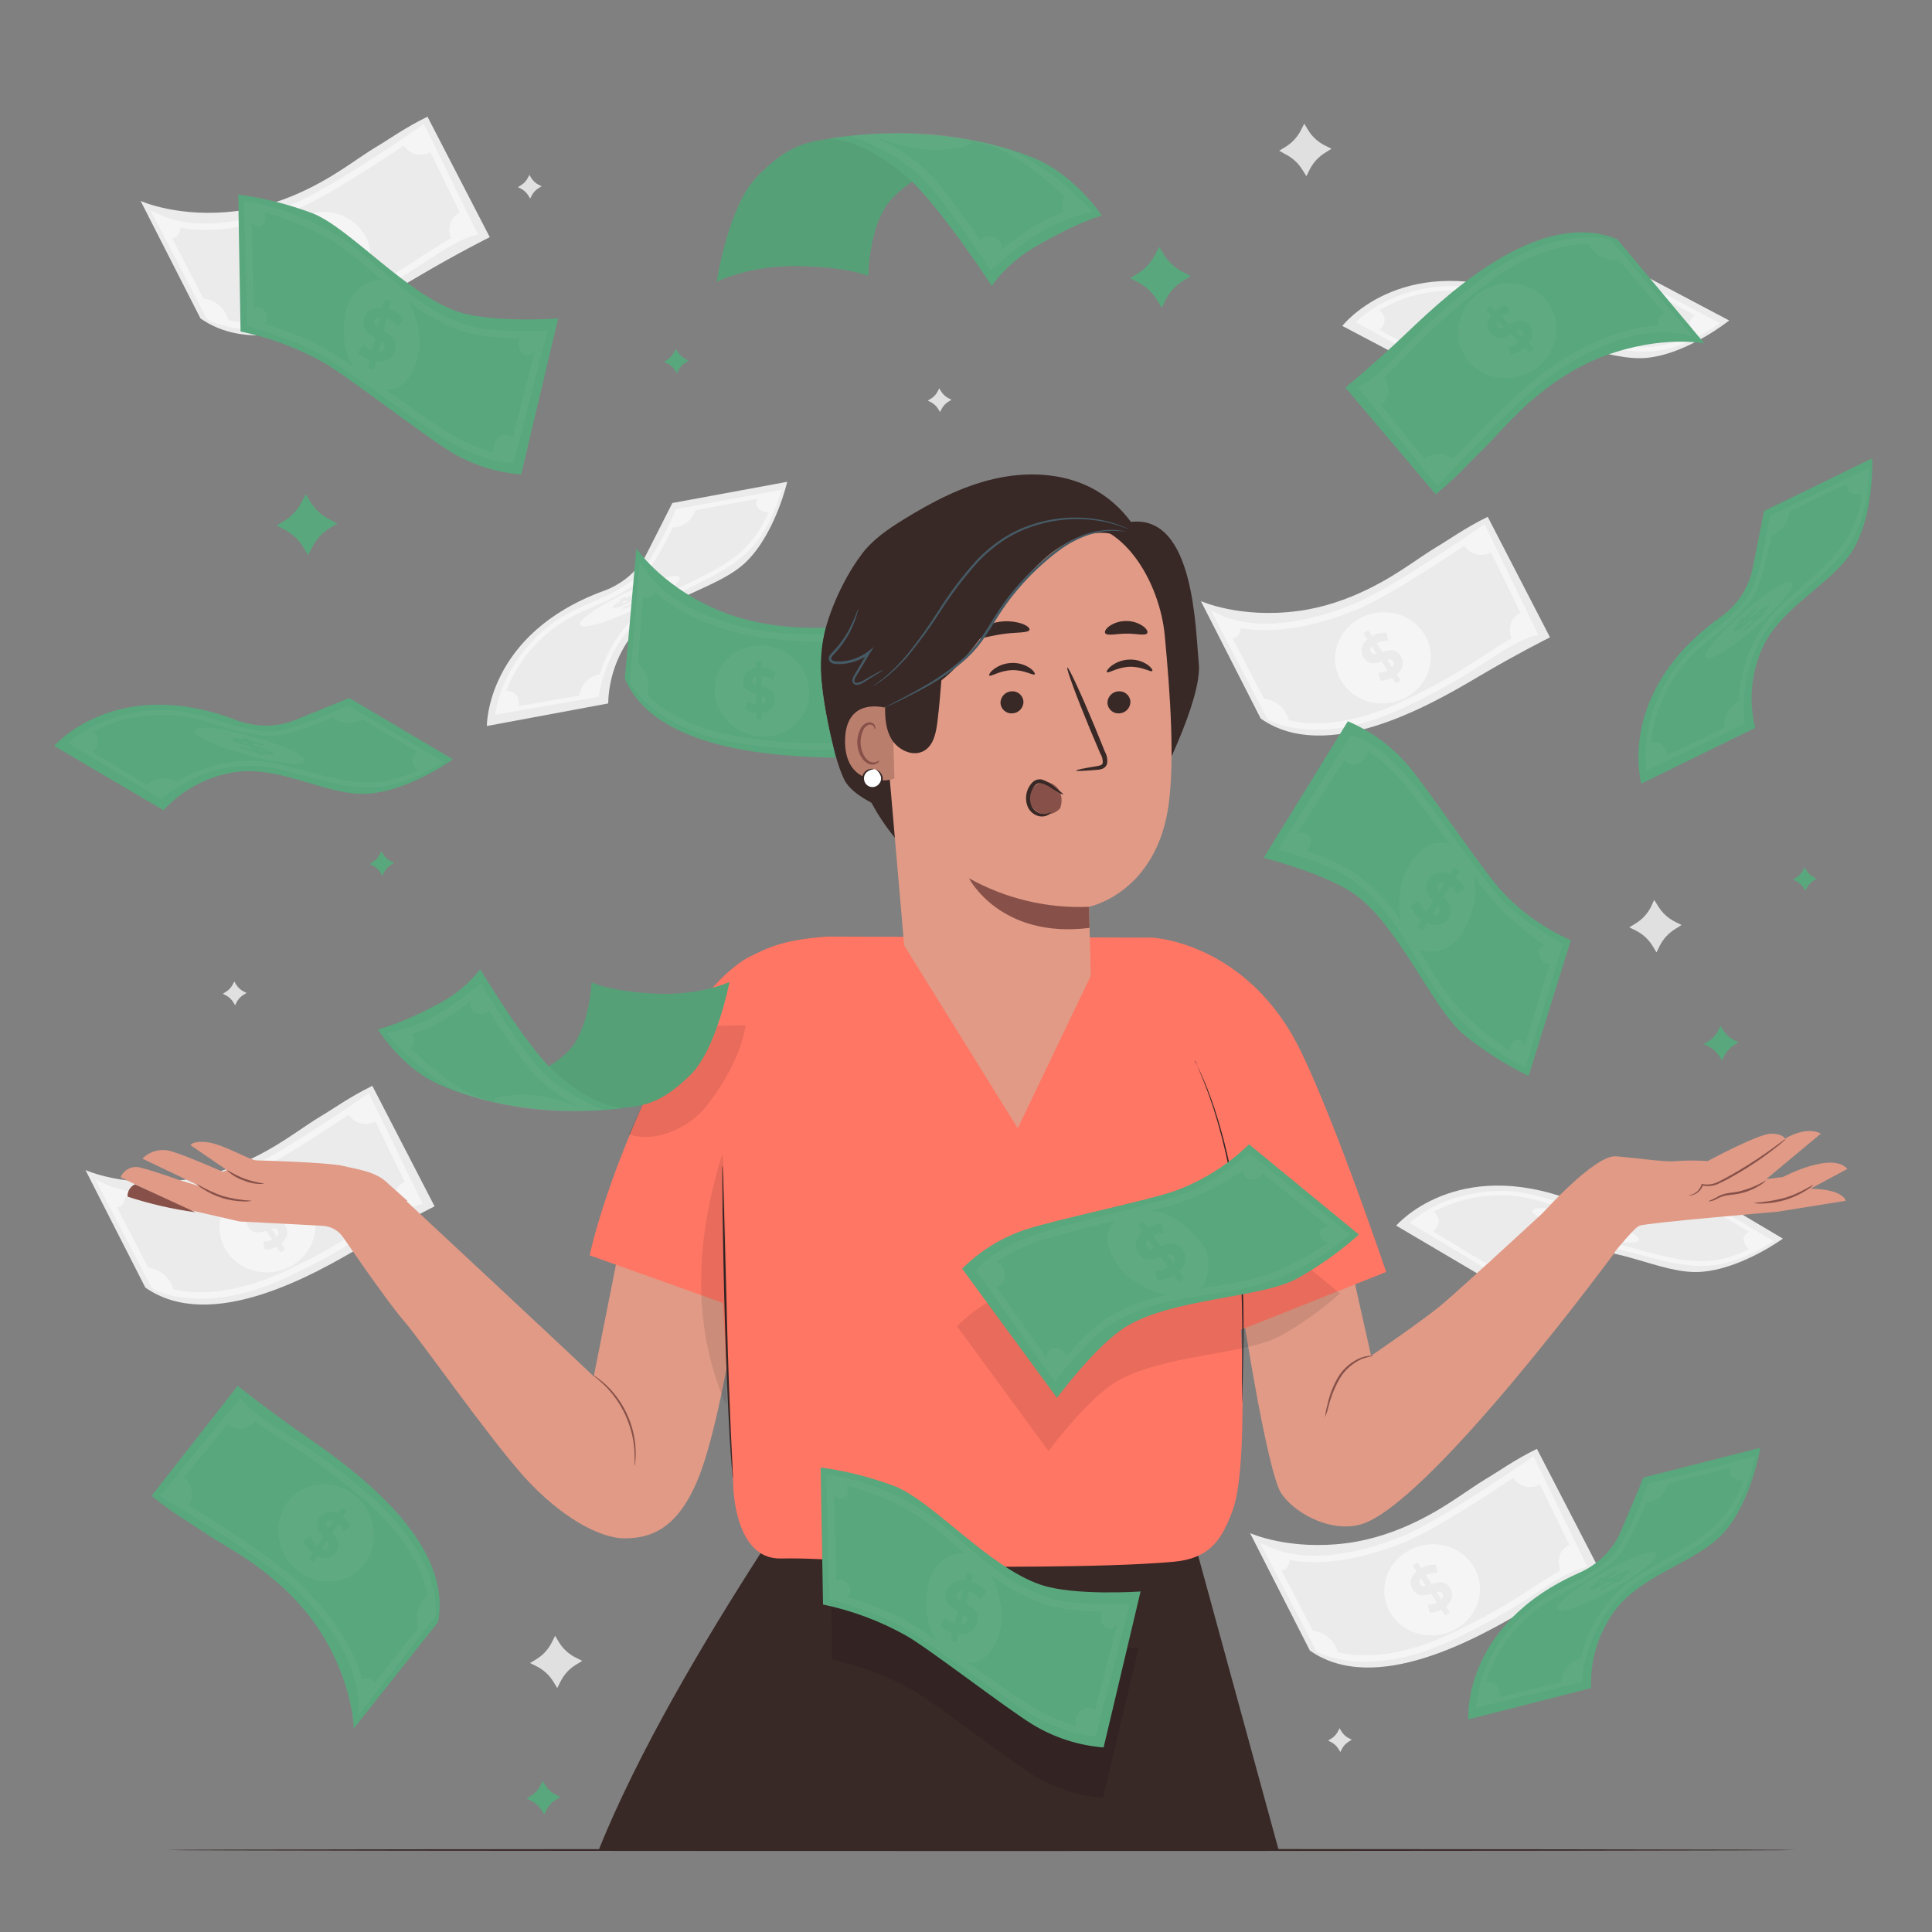 <svg width="306" height="306" viewBox="0 0 306 306" fill="none" xmlns="http://www.w3.org/2000/svg">
<rect x="0" y="0" width="306" height="306" fill="#808080" stroke="none"/>
<path d="M83.844 27.687L84.107 28.128C84.398 28.619 84.823 29.018 85.331 29.278L85.79 29.505L85.35 29.768C84.859 30.059 84.463 30.483 84.205 30.992L83.972 31.457L83.709 31.016C83.418 30.524 82.994 30.125 82.485 29.866L82.026 29.639L82.467 29.37C82.959 29.079 83.358 28.655 83.618 28.146L83.844 27.687Z" fill="#E0E0E0"/>
<path d="M148.765 61.5L149.028 61.941C149.319 62.432 149.743 62.831 150.252 63.091L150.711 63.318L150.27 63.581C149.78 63.873 149.382 64.297 149.12 64.805L148.893 65.264L148.63 64.829C148.339 64.338 147.915 63.938 147.406 63.679L146.947 63.452L147.388 63.183C147.88 62.894 148.277 62.469 148.532 61.959L148.765 61.5Z" fill="#E0E0E0"/>
<path d="M37.105 155.448L37.369 155.889C37.661 156.379 38.085 156.777 38.593 157.039L39.058 157.266L38.617 157.529C38.127 157.821 37.728 158.245 37.467 158.753L37.24 159.218L36.971 158.777C36.681 158.285 36.256 157.886 35.747 157.627L35.282 157.4L35.722 157.131C36.215 156.841 36.614 156.416 36.873 155.907L37.105 155.448Z" fill="#E0E0E0"/>
<path d="M212.156 273.723L212.425 274.164C212.715 274.656 213.14 275.055 213.649 275.314L214.114 275.541L213.674 275.81C213.181 276.1 212.782 276.525 212.523 277.034L212.297 277.499L212.033 277.059C211.741 276.568 211.317 276.17 210.809 275.908L210.35 275.682L210.791 275.412C211.279 275.119 211.675 274.695 211.935 274.188L212.156 273.723Z" fill="#E0E0E0"/>
<path d="M261.991 142.529L262.603 143.49C263.253 144.57 264.198 145.443 265.326 146.005L266.336 146.501L265.375 147.113C264.295 147.762 263.422 148.707 262.86 149.836L262.364 150.846L261.783 149.885C261.135 148.803 260.19 147.93 259.06 147.37L258.05 146.874L259.017 146.292C260.096 145.642 260.966 144.697 261.526 143.569L261.991 142.529Z" fill="#E0E0E0"/>
<path d="M206.574 19.584L207.156 20.551C207.804 21.631 208.75 22.502 209.879 23.06L210.889 23.556L209.922 24.168C208.843 24.818 207.973 25.763 207.413 26.891L206.917 27.901L206.305 26.94C205.655 25.858 204.707 24.985 203.576 24.425L202.603 23.868L203.563 23.287C204.645 22.638 205.518 21.693 206.079 20.563L206.574 19.584Z" fill="#E0E0E0"/>
<path d="M87.92 259.084L88.495 260.051C89.146 261.132 90.093 262.002 91.225 262.56L92.228 263.056L91.267 263.637C90.186 264.286 89.314 265.234 88.758 266.367L88.257 267.371L87.681 266.41C87.031 265.329 86.083 264.458 84.952 263.9L83.948 263.399L84.909 262.823C85.988 262.171 86.859 261.224 87.418 260.094L87.92 259.084Z" fill="#E0E0E0"/>
<path d="M245.498 100.943C245.498 100.943 240.559 103.391 234.102 107.204C226.232 111.88 210.032 121.066 199.677 113.808L190.197 95.197C190.197 95.197 196.281 97.987 205.54 96.782C213.802 95.711 220.412 91.359 223.386 89.358C224.61 88.544 226.177 87.449 227.419 86.702C229.5 85.478 231.997 83.642 235.632 81.855L245.498 100.943Z" fill="#EBEBEB"/>
<path d="M220.282 111.291C224.413 110.567 227.205 106.801 226.518 102.879C225.831 98.957 221.924 96.365 217.793 97.089C213.661 97.813 210.869 101.579 211.556 105.501C212.244 109.423 216.15 112.015 220.282 111.291Z" fill="#F5F5F5"/>
<path d="M216.568 101.255L215.956 100.313L216.709 99.823L217.321 100.747C218.017 100.337 218.823 100.151 219.628 100.215L219.879 101.512C219.247 101.449 218.61 101.568 218.043 101.855L218.955 103.263C219.934 102.951 221.067 102.651 221.844 103.875C222.425 104.768 222.34 105.913 221.232 106.831L221.844 107.767L221.091 108.251L220.479 107.333C219.918 107.644 219.285 107.804 218.643 107.798L218.349 106.519C218.844 106.525 219.333 106.42 219.781 106.213L218.857 104.78C217.884 105.099 216.764 105.392 215.999 104.169C215.424 103.306 215.491 102.204 216.568 101.255ZM217.119 103.299C217.309 103.599 217.627 103.618 218.037 103.532L217.284 102.369C217.148 102.477 217.055 102.631 217.025 102.803C216.994 102.974 217.028 103.151 217.119 103.299ZM219.72 104.523L220.491 105.747C220.633 105.632 220.728 105.469 220.757 105.288C220.786 105.108 220.748 104.923 220.65 104.768C220.461 104.419 220.13 104.407 219.708 104.499L219.72 104.523Z" fill="#EBEBEB"/>
<path d="M200.736 113.905L200.858 113.979C201.164 114.162 208.551 118.367 221.721 112.375C226.642 110.134 231.372 107.495 235.865 104.487C238.717 102.651 240.761 101.298 243.037 100.698L243.649 100.539L235.124 83.024L234.641 83.367C234.5 83.465 220.601 93.128 214.408 95.662C209.512 97.675 200.191 100.558 193.178 97.345L191.831 96.733L200.736 113.905ZM214.775 96.604C219.249 94.768 227.382 89.487 231.911 86.433C232.331 87.081 232.969 87.556 233.71 87.773C234.532 88.001 235.41 87.9 236.158 87.492L240.828 97.082C240.453 97.237 240.119 97.476 239.85 97.78C239.582 98.085 239.387 98.447 239.28 98.838C239.088 99.594 239.13 100.39 239.402 101.121C238.178 101.794 236.85 102.639 235.314 103.636C230.867 106.622 226.181 109.235 221.305 111.451C214.689 114.462 209.622 114.75 206.538 114.462C205.732 114.389 204.933 114.26 204.145 114.077C203.911 113.176 203.409 112.368 202.705 111.761C202.001 111.153 201.128 110.774 200.203 110.674L195.228 101.09C195.736 101.047 196.403 100.741 196.531 99.456C203.104 100.698 210.528 98.336 214.745 96.604H214.775Z" fill="#F5F5F5"/>
<path d="M77.571 37.565C77.571 37.565 72.632 40.013 66.175 43.825C58.305 48.495 42.105 57.687 31.75 50.429L22.27 31.824C22.27 31.824 28.354 34.609 37.613 33.409C45.875 32.338 52.485 27.987 55.459 25.979C56.683 25.172 58.25 24.07 59.492 23.323C61.573 22.099 64.07 20.263 67.705 18.482L77.571 37.565Z" fill="#EBEBEB"/>
<path d="M52.355 47.9C56.487 47.175 59.279 43.409 58.592 39.487C57.904 35.566 53.998 32.973 49.866 33.697C45.735 34.421 42.943 38.188 43.63 42.109C44.317 46.031 48.224 48.624 52.355 47.9Z" fill="#F5F5F5"/>
<path d="M48.642 37.877L48.029 36.928L48.782 36.445L49.394 37.369C50.089 36.956 50.896 36.769 51.702 36.836L51.952 38.134C51.321 38.071 50.685 38.188 50.116 38.47L51.028 39.884C52.008 39.572 53.14 39.272 53.917 40.496C54.224 40.969 54.332 41.544 54.217 42.097C54.103 42.649 53.775 43.134 53.305 43.446L53.917 44.382L53.164 44.872L52.552 43.948C51.991 44.261 51.359 44.423 50.716 44.419L50.422 43.14C50.916 43.143 51.405 43.039 51.855 42.834L50.93 41.402C49.957 41.72 48.837 42.014 48.072 40.79C47.479 39.927 47.564 38.795 48.642 37.877ZM49.192 39.921C49.382 40.215 49.7 40.239 50.11 40.153L49.358 38.99C49.221 39.098 49.128 39.253 49.098 39.424C49.067 39.596 49.101 39.772 49.192 39.921ZM51.793 41.145L52.564 42.369C52.706 42.252 52.8 42.087 52.829 41.906C52.858 41.725 52.821 41.539 52.724 41.383C52.534 41.041 52.203 41.004 51.793 41.12V41.145Z" fill="#EBEBEB"/>
<path d="M32.779 50.527L32.901 50.6C33.207 50.784 40.594 54.988 53.764 48.997C58.692 46.754 63.43 44.115 67.932 41.108C70.784 39.272 72.828 37.919 75.105 37.32L75.717 37.161L67.149 19.645L66.665 19.988C66.524 20.086 52.632 29.743 46.432 32.283C41.536 34.297 32.216 37.179 25.202 33.966L23.856 33.354L32.779 50.527ZM46.818 33.225C51.292 31.39 59.425 26.108 63.954 23.054C64.391 23.735 65.071 24.224 65.855 24.421C66.64 24.617 67.47 24.507 68.177 24.113L72.846 33.703C72.471 33.857 72.136 34.096 71.868 34.401C71.599 34.705 71.404 35.068 71.298 35.459C71.106 36.213 71.148 37.007 71.42 37.736C70.196 38.415 68.868 39.26 67.332 40.257C62.891 43.242 58.212 45.856 53.342 48.073C46.726 51.084 41.659 51.371 38.556 51.078C37.751 51.006 36.951 50.879 36.163 50.698C35.931 49.797 35.429 48.987 34.725 48.378C34.021 47.769 33.147 47.389 32.222 47.289L27.265 37.705C27.773 37.669 28.44 37.363 28.568 36.071C35.178 37.332 42.583 34.957 46.818 33.225Z" fill="#F5F5F5"/>
<path d="M253.288 248.564C253.288 248.564 248.35 251.012 241.893 254.825C234.029 259.488 217.823 268.668 207.468 261.428L197.988 242.817C197.988 242.817 204.071 245.608 213.331 244.408C221.593 243.331 228.202 238.98 231.177 236.979C232.401 236.165 233.968 235.069 235.21 234.323C237.291 233.099 239.788 231.263 243.423 229.476L253.288 248.564Z" fill="#EBEBEB"/>
<path d="M219.347 253.117C218.661 249.194 221.452 245.43 225.583 244.702C229.714 243.974 233.619 246.575 234.304 250.498C234.99 254.421 232.199 258.184 228.068 258.907C223.937 259.629 220.032 257.04 219.347 253.117Z" fill="#F5F5F5"/>
<path d="M224.359 248.876L223.747 247.933L224.5 247.45L225.112 248.368C225.808 247.957 226.613 247.772 227.419 247.836L227.67 249.133C227.038 249.073 226.402 249.192 225.834 249.476L226.746 250.883C227.725 250.571 228.863 250.271 229.641 251.495C230.216 252.395 230.13 253.533 229.029 254.451L229.641 255.388L228.888 255.871L228.276 254.953C227.714 255.264 227.082 255.424 226.44 255.418L226.146 254.139C226.64 254.146 227.129 254.043 227.578 253.839L226.654 252.401C225.681 252.719 224.561 253.013 223.796 251.789C223.196 250.92 223.282 249.8 224.359 248.876ZM224.91 250.926C225.099 251.22 225.424 251.238 225.828 251.159L225.075 249.99C224.941 250.1 224.851 250.254 224.821 250.424C224.791 250.595 224.822 250.771 224.91 250.92V250.926ZM227.511 252.15L228.288 253.344C228.428 253.226 228.52 253.063 228.548 252.883C228.577 252.703 228.538 252.518 228.441 252.364C228.276 252.046 227.921 252.028 227.511 252.144V252.15Z" fill="#EBEBEB"/>
<path d="M208.496 261.526L208.619 261.599C208.931 261.783 216.311 265.987 229.482 260.002C234.402 257.758 239.132 255.117 243.625 252.107C246.477 250.271 248.521 248.919 250.798 248.319L251.41 248.16L242.884 230.651L242.395 230.987C242.254 231.085 228.362 240.749 222.162 243.282C217.266 245.296 207.945 248.178 200.932 244.965L199.592 244.353L208.496 261.526ZM222.535 244.225C227.009 242.389 235.143 237.107 239.671 234.053C240.108 234.734 240.788 235.223 241.573 235.42C242.358 235.617 243.188 235.507 243.894 235.112L248.564 244.702C248.19 244.859 247.856 245.098 247.588 245.402C247.319 245.706 247.124 246.068 247.015 246.458C246.825 247.215 246.87 248.011 247.144 248.741C245.92 249.421 244.586 250.265 243.056 251.257C238.605 254.241 233.918 256.856 229.041 259.078C222.425 262.083 217.358 262.37 214.273 262.083C213.47 262.009 212.672 261.88 211.887 261.697C211.652 260.798 211.149 259.991 210.445 259.383C209.741 258.775 208.87 258.396 207.945 258.295L202.97 248.711C203.478 248.674 204.139 248.368 204.267 247.077C210.901 248.319 218.3 245.963 222.535 244.225Z" fill="#F5F5F5"/>
<path d="M68.832 191.066C68.832 191.066 63.899 193.514 57.442 197.327C49.572 201.997 33.372 211.189 23.017 203.931L13.537 185.32C13.537 185.32 19.621 188.11 28.88 186.905C37.136 185.834 43.752 181.482 46.726 179.475C47.95 178.667 49.511 177.566 50.759 176.825C52.84 175.601 55.331 173.765 58.972 171.978L68.832 191.066Z" fill="#EBEBEB"/>
<path d="M34.884 195.62C34.198 191.697 36.989 187.927 41.12 187.205C45.251 186.482 49.156 189.071 49.847 192.994C50.539 196.917 47.736 200.687 43.617 201.409C39.498 202.131 35.581 199.543 34.884 195.62Z" fill="#F5F5F5"/>
<path d="M39.902 191.378L39.29 190.43L40.043 189.946L40.655 190.871C41.351 190.46 42.157 190.274 42.962 190.338L43.207 191.636C42.576 191.572 41.939 191.689 41.371 191.972L42.258 193.392C43.244 193.08 44.376 192.78 45.153 194.004C45.728 194.897 45.643 196.042 44.541 196.96L45.153 197.896L44.401 198.38L43.788 197.456C43.228 197.771 42.595 197.933 41.953 197.927L41.665 196.648C42.159 196.651 42.648 196.547 43.097 196.342L42.173 194.91C41.194 195.228 40.08 195.522 39.309 194.298C38.746 193.429 38.825 192.296 39.902 191.378ZM40.453 193.423C40.649 193.716 40.967 193.741 41.371 193.655L40.624 192.492C40.488 192.6 40.395 192.754 40.363 192.925C40.332 193.096 40.364 193.273 40.453 193.423ZM43.06 194.647L43.831 195.871C43.974 195.754 44.068 195.589 44.096 195.407C44.125 195.225 44.085 195.039 43.984 194.885C43.795 194.543 43.452 194.53 43.06 194.616V194.647Z" fill="#EBEBEB"/>
<path d="M24.039 204.029L24.168 204.102C24.474 204.286 31.86 208.49 45.031 202.499C49.951 200.259 54.681 197.622 59.174 194.616C62.026 192.78 64.07 191.427 66.347 190.828L66.959 190.669L58.415 173.147L57.932 173.49C57.791 173.588 43.892 183.245 37.699 185.785C32.803 187.798 23.482 190.681 16.469 187.468L15.122 186.856L24.039 204.029ZM38.085 186.727C42.558 184.891 50.692 179.61 55.221 176.556C55.658 177.237 56.34 177.726 57.125 177.923C57.911 178.12 58.742 178.009 59.45 177.615L64.113 187.205C63.738 187.36 63.405 187.599 63.137 187.903C62.87 188.208 62.676 188.57 62.571 188.961C62.375 189.716 62.418 190.514 62.693 191.244C61.469 191.917 60.141 192.762 58.605 193.759C54.158 196.745 49.472 199.359 44.596 201.574C37.98 204.585 32.913 204.873 29.823 204.585C29.019 204.511 28.222 204.383 27.436 204.2C27.202 203.299 26.7 202.491 25.996 201.882C25.292 201.273 24.419 200.893 23.494 200.791L18.519 191.207C19.027 191.17 19.688 190.864 19.823 189.573C26.444 190.822 33.843 188.459 38.085 186.727Z" fill="#F5F5F5"/>
<path d="M221.134 194.12C221.134 194.12 230.589 183.037 249.176 190.173C249.88 190.449 250.61 190.654 251.354 190.785C253.472 191.204 255.664 191.047 257.701 190.332C261.318 188.875 266.471 186.752 266.471 186.752L282.383 196.177C282.383 196.177 275.706 201.073 269.243 201.452C262.78 201.831 255.167 196.556 247.725 198.392C243.957 199.209 240.535 201.176 237.933 204.022L221.134 194.12Z" fill="#EBEBEB"/>
<path d="M259.488 196.562C258.772 197.174 254.463 196.611 249.861 195.246C245.259 193.882 242.101 192.254 242.817 191.611C243.533 190.968 247.848 191.556 252.45 192.927C257.052 194.298 260.228 195.92 259.488 196.562Z" fill="#F5F5F5"/>
<path d="M253.092 195.314L253.386 195.626L252.419 195.412L252.132 195.112C251.245 194.91 250.371 194.659 249.512 194.359L249.726 194.139C250.402 194.381 251.091 194.585 251.789 194.751L251.354 194.292C250.21 193.979 248.906 193.612 248.539 193.214C248.258 192.927 248.766 192.835 250.247 193.123L249.959 192.817L250.926 193.031L251.214 193.331C251.954 193.508 252.713 193.716 253.337 193.943L253.172 194.175C252.603 193.986 252.058 193.833 251.556 193.71L252.003 194.175C253.141 194.487 254.451 194.849 254.794 195.234C255.063 195.509 254.592 195.595 253.092 195.314ZM250.969 193.882L250.595 193.49C250.118 193.41 249.983 193.447 250.075 193.539C250.35 193.705 250.653 193.821 250.969 193.882ZM253.264 194.916C252.995 194.75 252.698 194.634 252.389 194.573L252.75 194.953C253.203 195.026 253.368 195.002 253.264 194.916Z" fill="#EBEBEB"/>
<path d="M266.257 187.884L266.085 187.97C263.096 189.44 259.98 190.641 256.777 191.556C254.555 192.119 253.515 191.942 251.618 191.611C251.25 191.55 250.853 191.476 250.394 191.409C249.285 191.178 248.193 190.874 247.126 190.497C244.72 189.72 241.728 188.759 238.735 188.661H238.68C238.594 188.661 230.351 187.957 223.668 193.337L223.264 193.655L237.572 202.315L237.768 202.137C237.848 202.064 245.522 195.13 255.896 197.743C257.12 198.049 258.264 198.355 259.335 198.637C267.744 200.858 271.961 201.972 280.406 196.899L280.926 196.587L266.257 187.884ZM259.525 197.915C258.454 197.627 257.309 197.303 256.079 197.015C249.023 195.24 243.178 197.725 239.965 199.665C239.252 199.225 238.415 199.028 237.58 199.105C236.746 199.183 235.959 199.53 235.338 200.093L226.972 195.026C228.588 193.618 227.646 192.401 227.095 191.899C230.654 190.049 234.636 189.169 238.643 189.347C241.581 189.432 244.549 190.381 246.93 191.146C248.032 191.537 249.161 191.85 250.308 192.082L251.532 192.284C253.46 192.621 254.623 192.823 256.991 192.223C259.382 191.564 261.72 190.727 263.986 189.72C264.598 190.24 266.159 191.219 268.503 190.044L277.04 195.093C276.428 195.399 275.443 196.183 276.967 197.902C270.681 200.871 266.63 199.806 259.488 197.927L259.525 197.915Z" fill="#F5F5F5"/>
<path d="M77.112 114.989C77.112 114.989 76.959 100.417 95.662 93.569C96.376 93.317 97.063 92.993 97.712 92.602C99.584 91.541 101.136 89.996 102.204 88.128C103.979 84.652 106.488 79.67 106.488 79.67L124.683 76.31C124.683 76.31 122.847 84.37 118.244 88.924C113.642 93.477 104.395 94.499 100.001 100.735C97.701 103.829 96.418 107.561 96.329 111.415L77.112 114.989Z" fill="#EBEBEB"/>
<path d="M107.663 91.61C107.547 92.565 103.905 94.952 99.535 96.947C95.166 98.942 91.726 99.787 91.843 98.832C91.959 97.877 95.6 95.484 99.97 93.495C104.34 91.506 107.779 90.656 107.663 91.61Z" fill="#F5F5F5"/>
<path d="M102.002 94.891L102.43 94.933L101.561 95.405L101.145 95.368C100.349 95.795 99.532 96.181 98.697 96.525V96.219C99.363 95.953 100.015 95.653 100.649 95.319L100.037 95.258C98.966 95.778 97.749 96.353 97.21 96.298C96.806 96.261 97.13 95.864 98.434 95.105L98.012 95.068L98.881 94.591L99.291 94.627C99.97 94.272 100.68 93.936 101.292 93.685V93.966C100.735 94.199 100.221 94.444 99.762 94.676L100.405 94.738C101.469 94.224 102.669 93.654 103.207 93.703C103.618 93.746 103.299 94.138 102.002 94.891ZM99.462 95.203L98.924 95.154C98.507 95.411 98.434 95.521 98.562 95.533C98.879 95.475 99.183 95.364 99.462 95.203ZM101.867 94.474C101.555 94.529 101.255 94.637 100.98 94.793L101.506 94.842C101.898 94.603 101.99 94.487 101.867 94.474Z" fill="#EBEBEB"/>
<path d="M107.057 80.649L106.984 80.827C105.687 83.891 104.12 86.834 102.302 89.621C100.998 91.506 100.093 92.069 98.446 93.055L97.4 93.667C96.414 94.221 95.391 94.707 94.34 95.123C92.014 96.121 89.132 97.363 86.812 99.26L86.757 99.303C86.69 99.352 80.025 104.242 78.507 112.688L78.415 113.196L94.86 110.356L94.891 110.087C94.891 109.983 96.115 99.713 105.668 94.866C106.8 94.291 107.859 93.771 108.85 93.281C116.672 89.431 120.564 87.516 123.624 78.128L123.814 77.559L107.057 80.649ZM108.557 92.638C107.565 93.128 106.5 93.654 105.374 94.23C98.887 97.528 96.108 103.238 94.97 106.812C94.143 106.948 93.383 107.349 92.804 107.955C92.225 108.561 91.86 109.34 91.763 110.172L82.124 111.849C82.418 109.732 80.9 109.432 80.166 109.401C81.631 105.668 84.054 102.388 87.192 99.891C89.462 98.024 92.32 96.788 94.621 95.802C95.71 95.373 96.767 94.868 97.785 94.291C98.165 94.052 98.507 93.844 98.826 93.679C100.496 92.663 101.506 92.051 102.896 90.043C104.282 87.971 105.509 85.796 106.568 83.538C107.357 83.538 109.193 83.238 110.184 80.815L119.952 79.003C119.67 79.615 119.462 80.839 121.739 81.169C118.912 87.516 115.16 89.383 108.557 92.638Z" fill="#F5F5F5"/>
<path d="M212.603 51.622C212.603 51.622 221.544 40.098 240.43 46.341C241.146 46.582 241.884 46.755 242.633 46.855C244.768 47.175 246.95 46.915 248.949 46.102C252.493 44.474 257.517 42.106 257.517 42.106L273.876 50.759C273.876 50.759 267.438 55.937 261.024 56.659C254.61 57.381 246.703 52.442 239.39 54.603C235.66 55.607 232.334 57.745 229.873 60.723L212.603 51.622Z" fill="#EBEBEB"/>
<path d="M251.061 52.222C250.375 52.895 246.036 52.516 241.373 51.371C236.709 50.227 233.484 48.752 234.169 48.079C234.855 47.406 239.188 47.785 243.851 48.929C248.515 50.074 251.746 51.549 251.061 52.222Z" fill="#F5F5F5"/>
<path d="M244.586 51.286L244.892 51.579L243.919 51.408L243.619 51.12C242.722 50.968 241.835 50.764 240.963 50.508L241.165 50.282C241.777 50.459 242.536 50.649 243.258 50.79L242.799 50.349C241.642 50.092 240.351 49.792 239.935 49.413C239.641 49.138 240.143 49.021 241.642 49.242L241.336 48.948L242.309 49.113L242.609 49.401C243.362 49.541 244.127 49.713 244.763 49.896L244.61 50.141C244.035 49.976 243.478 49.847 242.976 49.749L243.441 50.196C244.598 50.447 245.889 50.747 246.275 51.12C246.563 51.408 246.067 51.5 244.586 51.286ZM242.395 49.958L242.003 49.584C241.52 49.529 241.391 49.584 241.483 49.658C241.768 49.808 242.076 49.91 242.395 49.958ZM244.739 50.876C244.46 50.726 244.158 50.625 243.845 50.576L244.225 50.937C244.684 50.992 244.8 50.961 244.739 50.876Z" fill="#EBEBEB"/>
<path d="M257.376 43.25L257.211 43.342C254.293 44.94 251.24 46.277 248.086 47.338C245.889 48.005 244.843 47.877 242.933 47.638L241.709 47.491C240.59 47.316 239.484 47.064 238.398 46.738C235.95 46.078 232.921 45.264 229.928 45.312H229.855C229.769 45.312 221.507 45.007 215.081 50.698L214.702 51.035L229.39 58.991L229.579 58.801C229.653 58.727 236.991 51.457 247.474 53.544C248.698 53.795 249.873 54.04 250.957 54.272C259.457 56.108 263.723 57.002 271.918 51.53L272.419 51.194L257.376 43.25ZM251.122 53.587C250.039 53.354 248.882 53.103 247.64 52.852C240.516 51.408 234.781 54.18 231.666 56.304C230.935 55.89 230.089 55.726 229.256 55.837C228.424 55.947 227.65 56.326 227.052 56.916L218.484 52.252C220.026 50.772 219.022 49.603 218.453 49.125C221.92 47.108 225.856 46.038 229.867 46.022C232.805 45.967 235.81 46.769 238.227 47.424C239.348 47.76 240.491 48.02 241.648 48.201L242.872 48.342C244.686 48.701 246.561 48.589 248.319 48.017C250.682 47.251 252.984 46.306 255.204 45.19C255.816 45.673 257.45 46.579 259.733 45.3L268.496 49.933C267.884 50.264 266.96 51.096 268.558 52.742C262.413 55.998 258.325 55.123 251.122 53.587Z" fill="#F5F5F5"/>
<path d="M284.458 293.013C284.458 293.099 226.691 293.172 155.454 293.172C84.217 293.172 26.439 293.099 26.439 293.013C26.439 292.928 84.193 292.854 155.454 292.854C226.715 292.854 284.458 292.928 284.458 293.013Z" fill="#382826"/>
<path d="M272.493 162.443L272.879 163.086C273.317 163.809 273.954 164.392 274.715 164.763L275.388 165.093L274.745 165.479C274.022 165.917 273.439 166.554 273.068 167.315L272.738 167.988L272.352 167.376C271.914 166.652 271.276 166.07 270.516 165.699L269.843 165.369L270.486 164.983C271.209 164.545 271.791 163.907 272.162 163.147L272.493 162.443Z" fill="#59A77D"/>
<path d="M85.962 282.065L86.335 282.677C86.755 283.376 87.367 283.941 88.097 284.305L88.752 284.623L88.14 284.996C87.442 285.419 86.879 286.033 86.518 286.765L86.194 287.414L85.821 286.802C85.399 286.104 84.788 285.542 84.058 285.18L83.403 284.855L84.015 284.482C84.713 284.059 85.277 283.448 85.643 282.72L85.962 282.065Z" fill="#59A77D"/>
<path d="M48.428 78.263L49.101 79.382C49.857 80.638 50.957 81.651 52.271 82.302L53.44 82.914L52.326 83.587C51.067 84.34 50.053 85.441 49.407 86.757L48.795 87.926L48.121 86.806C47.382 85.537 46.291 84.509 44.982 83.844L43.813 83.232L44.933 82.559C46.187 81.803 47.2 80.706 47.852 79.395L48.428 78.263Z" fill="#59A77D"/>
<path d="M183.6 39.088L184.273 40.208C185.028 41.466 186.128 42.479 187.443 43.128L188.612 43.74L187.492 44.413C186.235 45.167 185.222 46.268 184.573 47.583L183.998 48.752L183.324 47.632C182.572 46.364 181.472 45.338 180.154 44.676L178.979 44.064L180.099 43.391C181.356 42.636 182.37 41.536 183.018 40.221L183.6 39.088Z" fill="#59A77D"/>
<path d="M285.804 137.351L286.067 137.786C286.358 138.277 286.782 138.676 287.291 138.936L287.75 139.163L287.309 139.432C286.817 139.722 286.418 140.147 286.159 140.656L285.932 141.121L285.669 140.68C285.378 140.189 284.954 139.79 284.445 139.53L283.986 139.303L284.427 139.04C284.917 138.748 285.316 138.324 285.578 137.816L285.804 137.351Z" fill="#59A77D"/>
<path d="M60.398 134.805L60.673 135.258C60.977 135.771 61.424 136.183 61.959 136.445L62.436 136.678L61.977 136.953C61.469 137.26 61.059 137.706 60.796 138.239L60.557 138.716L60.288 138.257C59.981 137.749 59.535 137.339 59.003 137.076L58.525 136.843L58.978 136.568C59.491 136.264 59.903 135.817 60.166 135.283L60.398 134.805Z" fill="#59A77D"/>
<path d="M107.045 55.239L107.32 55.692C107.629 56.201 108.074 56.612 108.605 56.879L109.077 57.112L108.624 57.387C108.115 57.694 107.706 58.14 107.443 58.672L107.204 59.144L106.935 58.691C106.623 58.189 106.175 57.786 105.643 57.528L105.172 57.289L105.625 57.02C106.139 56.699 106.551 56.239 106.812 55.692L107.045 55.239Z" fill="#59A77D"/>
<path d="M213.215 196.654C213.215 197.309 217.162 214.732 217.162 214.732C217.162 214.732 225.381 209.145 228.503 206.513C231.624 203.882 246.746 189.916 246.746 189.916L255.816 198.288C255.816 198.288 225.828 239.078 215.21 241.532C209.757 242.787 203.71 238.668 202.535 235.755C199.885 229.255 195.84 201.556 195.84 201.556L201.721 198.955L213.215 196.654Z" fill="#E09A86"/>
<path d="M217.511 214.769C216.875 214.872 216.25 215.036 215.644 215.259C214.229 215.901 213.039 216.954 212.229 218.282C211.443 219.632 210.848 221.084 210.461 222.597C210.314 223.234 210.122 223.86 209.885 224.469C209.939 223.815 210.056 223.167 210.234 222.535C210.563 220.976 211.141 219.479 211.948 218.105C212.79 216.722 214.057 215.648 215.559 215.045C216.014 214.874 216.493 214.773 216.979 214.745C217.156 214.72 217.337 214.729 217.511 214.769Z" fill="#875149"/>
<path d="M244.347 192.131C244.347 192.131 252.609 182.878 255.945 183.141C259.28 183.404 264.072 184.126 265.406 183.9C267.091 183.782 268.782 183.782 270.467 183.9C270.467 183.9 279.127 179.212 280.724 179.579C280.724 179.579 282.212 179.5 282.726 180.344C282.726 180.344 286.018 178.257 288.393 179.555L279.764 186.746L282.395 186.415C282.395 186.415 290.149 182.315 292.603 185.136L286.747 188.282C286.747 188.282 291.612 188.208 292.346 190.185L281.447 191.935C281.447 191.935 260.737 193.667 259.641 194.145C258.546 194.622 254.164 200.265 254.164 200.265L244.347 192.131Z" fill="#E09A86"/>
<path d="M282.842 180.387C282.69 180.577 282.516 180.748 282.322 180.895C281.973 181.201 281.459 181.635 280.798 182.119C279.082 183.449 277.281 184.665 275.406 185.76C274.36 186.372 273.368 186.929 272.401 187.376C271.539 187.836 270.54 187.971 269.586 187.755L269.739 187.67C269.622 188.033 269.421 188.364 269.154 188.636C268.886 188.908 268.558 189.114 268.197 189.237C267.999 189.304 267.793 189.341 267.585 189.347C267.444 189.347 267.377 189.347 267.377 189.347C267.634 189.291 267.887 189.219 268.136 189.132C268.458 188.996 268.746 188.791 268.98 188.531C269.214 188.27 269.387 187.962 269.488 187.627L269.525 187.505L269.641 187.541C270.537 187.712 271.464 187.563 272.26 187.119C273.191 186.672 274.194 186.097 275.223 185.497C277.407 184.224 279.298 182.927 280.645 181.954L282.23 180.791C282.418 180.633 282.623 180.498 282.842 180.387Z" fill="#875149"/>
<path d="M279.764 186.911C279.436 187.278 279.044 187.583 278.607 187.811C277.594 188.428 276.479 188.859 275.314 189.084C274.629 189.218 273.968 189.243 273.399 189.347C272.896 189.444 272.411 189.618 271.961 189.861C271.542 190.133 271.052 190.273 270.553 190.265C270.998 190.089 271.432 189.885 271.85 189.653C272.31 189.366 272.815 189.16 273.344 189.041C273.956 188.912 274.568 188.882 275.247 188.747C276.842 188.382 278.367 187.762 279.764 186.911Z" fill="#875149"/>
<path d="M287.2 187.664C286.856 188.023 286.459 188.328 286.024 188.569C283.983 189.841 281.641 190.549 279.237 190.62C278.741 190.66 278.242 190.625 277.756 190.516C279.41 190.415 281.051 190.151 282.652 189.726C285.315 188.943 287.138 187.566 287.2 187.664Z" fill="#875149"/>
<path d="M120.454 246.024C111.513 259.941 101.133 277.352 94.811 293.038H202.523L189.671 246.024H120.454Z" fill="#382826"/>
<path d="M53.758 195.112C53.758 195.112 61.365 206.268 63.948 209.188C66.531 212.107 77.412 227.713 83.073 233.961C88.734 240.21 94.909 243.649 98.906 243.649C103.006 243.649 107.155 242.248 110.411 234.604C115.111 223.588 119.071 191.152 119.071 191.152L100.711 184.42L94.04 218.007C92.247 216.22 63.954 189.855 63.954 189.855L57.467 192.547L53.758 195.112Z" fill="#E09A86"/>
<path d="M30.159 181.366C30.159 181.366 30.594 180.589 33.011 180.938C35.429 181.287 39.67 183.79 40.618 183.79C41.567 183.79 52.197 184.132 54.272 184.653C56.347 185.173 59.572 185.485 61.469 187.468L64.529 190.197L54.266 195.84C53.883 195.328 53.388 194.91 52.82 194.617C52.252 194.323 51.625 194.162 50.986 194.145C48.654 194.004 37.944 193.465 37.944 193.465L29.645 191.556L19.101 186.458C19.34 185.884 19.775 185.412 20.328 185.127C20.881 184.841 21.517 184.76 22.124 184.897C24.284 185.418 28.348 186.886 28.348 186.886L31.891 187.97L22.558 183.514C23.163 182.897 23.93 182.464 24.77 182.266C25.611 182.067 26.491 182.112 27.308 182.394C30.245 183.343 35.264 185.589 35.264 185.589L35.955 185.332L30.159 181.366Z" fill="#E09A86"/>
<path d="M41.824 187.505C40.746 187.588 39.663 187.412 38.666 186.991C37.633 186.665 36.693 186.096 35.925 185.332C35.98 185.252 37.149 186.103 38.77 186.697C40.392 187.29 41.83 187.413 41.824 187.505Z" fill="#875149"/>
<path d="M39.872 190.179C39.422 190.289 38.956 190.324 38.495 190.283C36.25 190.228 34.064 189.552 32.179 188.331C31.776 188.101 31.41 187.81 31.096 187.468C32.421 188.274 33.828 188.937 35.294 189.445C36.789 189.852 38.324 190.098 39.872 190.179Z" fill="#875149"/>
<path d="M21.371 187.578C21.006 187.753 20.7 188.031 20.491 188.378C20.282 188.725 20.179 189.126 20.196 189.53C23.701 190.677 27.302 191.506 30.955 192.009" fill="#875149"/>
<path d="M100.515 232.174C100.448 232.174 100.576 231.244 100.478 229.726C100.421 228.856 100.292 227.993 100.093 227.144C99.838 226.109 99.49 225.099 99.052 224.127C98.601 223.16 98.06 222.238 97.436 221.373C96.923 220.668 96.352 220.007 95.729 219.396C94.658 218.355 93.893 217.848 93.893 217.799C94.097 217.883 94.288 217.994 94.462 218.129C94.678 218.264 94.882 218.415 95.074 218.582C95.307 218.772 95.588 218.974 95.858 219.237C96.512 219.836 97.11 220.493 97.645 221.201C98.959 222.944 99.881 224.95 100.35 227.083C100.538 227.95 100.647 228.833 100.674 229.72C100.693 230.059 100.693 230.398 100.674 230.736C100.671 230.993 100.648 231.248 100.607 231.501C100.604 231.729 100.573 231.955 100.515 232.174Z" fill="#875149"/>
<path d="M118.067 151.892C115.527 153.459 109.658 158.214 103.587 171.066C95.503 188.159 93.404 198.827 93.404 198.827L114.891 206.501L121.403 150.283C121.403 150.283 118.906 151.378 118.067 151.892Z" fill="#FF7664"/>
<path d="M113.404 169.799C113.404 169.799 113.912 187.939 113.912 192.866C113.912 197.792 116.115 234.843 116.115 234.843C116.115 234.843 116.115 247.034 123.685 246.844C131.256 246.654 144.199 248.123 149.322 248.123C153.098 248.123 174.561 248.374 185.858 247.364C191.213 246.887 193.276 244.274 194.928 240.02C195.148 239.445 195.014 239.782 195.148 239.445C198.386 231.489 195.883 197.443 195.883 197.443L191.874 166.666L182.743 148.508L131.023 148.343C114.444 149.481 114.444 156.286 113.404 169.799Z" fill="#FF7664"/>
<path d="M204.365 163.404C195.846 149.267 182.743 148.532 182.743 148.532L190.479 212.284L196.599 210.583C197.052 210.43 219.549 201.458 219.549 201.458C219.549 201.458 209.604 172.082 204.365 163.404Z" fill="#FF7664"/>
<path d="M189.188 167.957C189.188 167.957 189.218 167.994 189.267 168.08C189.316 168.165 189.384 168.306 189.457 168.459C189.616 168.79 189.873 169.279 190.161 169.928C190.773 171.213 191.532 173.116 192.346 175.515C194.402 181.795 195.729 188.29 196.299 194.873C196.867 201.446 197.072 208.045 196.911 214.641C196.868 217.168 196.807 219.212 196.758 220.626C196.758 221.311 196.709 221.85 196.697 222.254C196.697 222.425 196.697 222.566 196.697 222.682C196.703 222.729 196.703 222.776 196.697 222.823C196.692 222.774 196.692 222.725 196.697 222.676V222.254C196.697 221.856 196.697 221.311 196.697 220.626C196.697 219.182 196.697 217.144 196.746 214.635C196.846 208.05 196.615 201.465 196.054 194.904C195.483 188.342 194.192 181.863 192.205 175.583C191.422 173.184 190.675 171.299 190.118 169.977C189.855 169.322 189.616 168.826 189.506 168.484L189.341 168.092C189.285 168.052 189.234 168.007 189.188 167.957Z" fill="#382826"/>
<g opacity="0.3">
<path opacity="0.3" d="M151.568 210.063C154.289 207.337 157.608 205.284 161.262 204.065C166.097 202.505 180.418 199.518 184.218 198.123C188.409 196.577 192.227 194.166 195.424 191.048L212.236 204.855C209.316 207.473 206.109 209.752 202.676 211.648C197.266 214.555 183.931 214.567 176.752 218.876C172.101 221.666 166.079 229.837 166.079 229.837L151.568 210.063Z" fill="black"/>
</g>
<g opacity="0.3">
<path opacity="0.3" d="M174.708 284.776C170.868 284.468 167.153 283.269 163.857 281.275C159.53 278.607 147.982 269.647 144.456 267.646C140.5 265.429 136.228 263.83 131.788 262.903L131.427 241.942C135.312 242.468 139.125 243.433 142.792 244.818C148.514 247.058 157.162 257.205 165.099 259.886C170.234 261.618 180.363 260.908 180.363 260.908L174.708 284.776Z" fill="black"/>
</g>
<g opacity="0.3">
<path opacity="0.3" d="M99.542 179.659C103.826 181.103 109.248 178.649 111.996 175.057C114.744 171.464 117.431 166.862 118.086 162.388C114.946 162.388 110.68 162.621 107.541 162.615L99.542 179.659Z" fill="black"/>
</g>
<path d="M114.444 184.591C114.472 184.757 114.484 184.925 114.481 185.093L114.536 186.538C114.572 187.823 114.621 189.634 114.683 191.856C114.805 196.366 114.97 202.554 115.148 209.39C115.325 216.226 115.564 222.431 115.76 226.917C115.87 229.139 115.956 230.944 116.017 232.23C116.017 232.842 116.066 233.313 116.084 233.674C116.094 233.841 116.094 234.009 116.084 234.176C116.045 234.011 116.022 233.843 116.017 233.674C115.98 233.319 115.937 232.835 115.888 232.236C115.772 231.012 115.662 229.176 115.527 226.93C115.27 222.444 115.019 216.244 114.817 209.396C114.615 202.548 114.505 196.348 114.444 191.856C114.444 189.634 114.413 187.829 114.401 186.538C114.401 185.926 114.401 185.454 114.401 185.093C114.401 184.925 114.415 184.757 114.444 184.591Z" fill="#382826"/>
<g opacity="0.3">
<path opacity="0.3" d="M115.007 222.523C109.414 209.916 110.246 195.84 114.444 182.682C115.056 195.503 115.338 209.69 115.026 222.523" fill="black"/>
</g>
<path d="M181.764 87.938C181.054 85.653 179.898 83.532 178.362 81.698C176.826 79.864 174.941 78.353 172.817 77.253C168.147 74.872 162.578 74.67 157.468 75.845C152.357 77.02 147.639 79.487 143.177 82.241C140.674 83.783 138.183 85.472 136.445 87.828C133.226 92.112 130.123 99.12 129.952 104.487C129.817 108.826 131.788 119.622 133.728 123.502C134.42 124.885 136.041 126.103 138.012 127.131C140.101 130.975 142.86 134.415 146.158 137.29C147.076 134.352 147.996 131.415 148.918 128.477L181.764 87.938Z" fill="#382826"/>
<path d="M179.084 82.669L170.516 81.384C175.497 92.363 177.492 117.743 180.497 129.42C183.514 124.762 190.424 110.65 189.873 105.129C189.322 99.609 189.2 81.433 179.084 82.669Z" fill="#382826"/>
<path d="M139.138 102.32C139.414 95.815 143.465 90.368 149.726 88.581L169.243 83.005C177.713 81.843 183.68 92.137 184.481 100.643C185.369 110.099 186.036 120.087 185.13 127.192C183.294 141.476 172.474 143.624 172.474 143.624C172.474 143.624 172.664 150.356 172.774 154.536L161.195 178.704L143.208 149.744L139.114 102.498C139.077 102.253 139.126 102.645 139.138 102.32Z" fill="#E09A86"/>
<path d="M179.041 111.084C179.058 111.559 178.89 112.022 178.573 112.376C178.256 112.73 177.813 112.947 177.339 112.981C177.108 113.007 176.874 112.986 176.65 112.919C176.427 112.853 176.22 112.743 176.039 112.595C175.859 112.447 175.71 112.265 175.602 112.06C175.493 111.854 175.426 111.628 175.405 111.396C175.388 110.921 175.556 110.458 175.873 110.104C176.191 109.751 176.633 109.534 177.107 109.499C177.338 109.474 177.573 109.495 177.796 109.561C178.019 109.627 178.227 109.738 178.407 109.885C178.587 110.033 178.736 110.215 178.845 110.421C178.953 110.627 179.02 110.852 179.041 111.084Z" fill="#382826"/>
<path d="M182.505 106.274C182.29 106.519 180.877 105.539 178.912 105.607C176.948 105.674 175.546 106.696 175.326 106.464C175.216 106.359 175.436 105.925 176.048 105.448C176.878 104.833 177.879 104.491 178.912 104.468C179.931 104.432 180.935 104.724 181.776 105.301C182.376 105.741 182.615 106.164 182.505 106.274Z" fill="#382826"/>
<path d="M162.101 111.09C162.116 111.564 161.948 112.026 161.63 112.378C161.313 112.731 160.872 112.947 160.399 112.981C160.168 113.007 159.934 112.986 159.71 112.919C159.487 112.853 159.279 112.743 159.099 112.595C158.919 112.448 158.77 112.265 158.661 112.06C158.553 111.854 158.486 111.628 158.465 111.396C158.448 110.921 158.616 110.458 158.933 110.104C159.251 109.751 159.693 109.534 160.167 109.499C160.399 109.474 160.633 109.495 160.857 109.562C161.08 109.628 161.288 109.739 161.469 109.887C161.649 110.036 161.798 110.218 161.906 110.425C162.015 110.632 162.081 110.858 162.101 111.09Z" fill="#382826"/>
<path d="M163.875 106.806C163.655 107.051 162.241 106.072 160.283 106.139C158.324 106.206 156.911 107.229 156.69 106.996C156.586 106.892 156.801 106.457 157.413 105.98C158.244 105.366 159.244 105.024 160.277 105.001C161.297 104.966 162.302 105.255 163.147 105.827C163.765 106.274 163.979 106.696 163.875 106.806Z" fill="#382826"/>
<path d="M170.448 122.039C170.448 121.929 171.672 121.684 173.618 121.366C174.114 121.298 174.585 121.188 174.659 120.846C174.689 120.326 174.556 119.811 174.279 119.371L172.682 115.601C170.46 110.233 168.833 105.809 169.047 105.723C169.261 105.637 171.244 109.915 173.465 115.282L175.008 119.077C175.338 119.673 175.451 120.365 175.326 121.035C175.259 121.214 175.151 121.376 175.013 121.507C174.874 121.639 174.707 121.737 174.524 121.794C174.25 121.88 173.966 121.927 173.68 121.935C171.691 122.106 170.46 122.155 170.448 122.039Z" fill="#382826"/>
<path d="M153.471 139.102C153.471 139.102 158.367 148.734 172.566 146.966L172.474 143.624C165.843 143.905 159.265 142.339 153.471 139.102Z" fill="#875149"/>
<path d="M163.055 99.756C162.878 100.295 160.913 100.099 158.618 100.448C156.323 100.796 154.487 101.482 154.163 101.011C154.022 100.79 154.328 100.276 155.063 99.738C156.045 99.075 157.166 98.644 158.339 98.478C159.513 98.311 160.709 98.413 161.837 98.777C162.694 99.077 163.129 99.481 163.055 99.756Z" fill="#382826"/>
<path d="M181.697 100.295C181.366 100.747 179.995 100.331 178.374 100.356C176.752 100.38 175.381 100.747 175.05 100.295C174.904 100.068 175.106 99.615 175.693 99.175C176.482 98.636 177.418 98.352 178.374 98.361C179.329 98.35 180.263 98.637 181.048 99.181C181.636 99.615 181.844 100.068 181.697 100.295Z" fill="#382826"/>
<path d="M180.246 87.773C179.316 85.656 176.935 84.438 174.628 84.389C172.321 84.34 170.087 85.276 168.122 86.488C159.793 91.623 155.778 103.569 147.559 108.869C145.54 110.172 142.829 109.107 141.121 110.809C139.414 112.51 138.361 115.178 139.389 117.351C138.144 115.895 137.114 114.269 136.329 112.522C135.948 111.645 135.758 110.697 135.771 109.741C135.785 108.785 136.002 107.843 136.409 106.978C137.094 105.705 138.349 104.707 138.655 103.306C138.93 102.082 138.404 100.784 138.422 99.505C138.534 98.201 138.954 96.943 139.646 95.833C142.755 89.939 147.119 84.572 152.829 81.145C156.563 78.845 160.854 77.607 165.24 77.565C169.634 77.543 173.89 79.093 177.241 81.934C179.163 83.63 181.183 85.374 180.301 87.773" fill="#382826"/>
<path d="M141.372 112.565C141.213 112.161 133.722 109.695 133.845 117.584C133.967 125.246 141.654 123.514 141.66 123.294C141.666 123.073 141.372 112.565 141.372 112.565Z" fill="#BA7E6D"/>
<path d="M139.248 120.435C139.218 120.435 139.12 120.533 138.893 120.644C138.578 120.783 138.221 120.796 137.896 120.68C137.082 120.399 136.378 119.126 136.311 117.749C136.281 117.093 136.396 116.439 136.647 115.833C136.715 115.592 136.84 115.371 137.011 115.189C137.183 115.006 137.396 114.869 137.633 114.787C137.785 114.744 137.948 114.755 138.093 114.819C138.238 114.883 138.356 114.994 138.428 115.136C138.532 115.35 138.49 115.503 138.532 115.515C138.575 115.527 138.691 115.386 138.624 115.068C138.577 114.88 138.467 114.714 138.312 114.597C138.099 114.44 137.833 114.374 137.572 114.413C137.257 114.483 136.966 114.632 136.726 114.846C136.486 115.061 136.305 115.333 136.201 115.637C135.886 116.306 135.741 117.042 135.778 117.779C135.858 119.322 136.678 120.754 137.792 121.047C137.999 121.108 138.218 121.118 138.431 121.079C138.643 121.04 138.843 120.951 139.016 120.821C139.236 120.625 139.279 120.454 139.248 120.435Z" fill="#875149"/>
<path d="M138.22 108.716C138.381 108.643 138.533 108.553 138.673 108.446C138.961 108.251 139.407 107.987 139.934 107.596C141.411 106.447 142.761 105.145 143.961 103.71C145.72 101.561 147.355 99.313 148.857 96.978C150.665 94.125 152.713 91.43 154.977 88.924C156.179 87.67 157.515 86.552 158.961 85.588C160.317 84.705 161.776 83.992 163.306 83.465C165.9 82.551 168.643 82.136 171.391 82.241C173.245 82.3 175.083 82.607 176.856 83.153C177.468 83.324 177.963 83.526 178.288 83.636C178.452 83.705 178.622 83.76 178.796 83.801C178.645 83.709 178.485 83.633 178.318 83.575C177.858 83.36 177.383 83.176 176.899 83.024C175.121 82.422 173.266 82.076 171.391 81.996C168.607 81.852 165.822 82.249 163.19 83.165C161.631 83.692 160.145 84.411 158.765 85.307C157.293 86.283 155.932 87.418 154.707 88.691C152.438 91.213 150.391 93.926 148.587 96.8C147.109 99.126 145.509 101.373 143.796 103.532C142.622 104.969 141.31 106.287 139.879 107.467C139.365 107.877 138.936 108.159 138.655 108.367C138.501 108.471 138.355 108.588 138.22 108.716Z" fill="#455A64"/>
<path d="M138.416 121.819C138.038 121.759 137.651 121.846 137.335 122.062C137.018 122.278 136.796 122.606 136.713 122.98C136.63 123.354 136.693 123.746 136.889 124.075C137.084 124.404 137.398 124.647 137.766 124.753C138.134 124.859 138.529 124.82 138.87 124.646C139.21 124.471 139.472 124.173 139.601 123.812C139.73 123.452 139.716 123.056 139.563 122.704C139.41 122.353 139.129 122.074 138.777 121.923" fill="white"/>
<path d="M138.777 121.923C139.116 122.175 139.368 122.525 139.499 122.926C139.562 123.136 139.57 123.359 139.522 123.573C139.475 123.787 139.375 123.986 139.23 124.15C139.066 124.358 138.844 124.513 138.592 124.595C138.34 124.676 138.07 124.681 137.815 124.608C137.56 124.535 137.333 124.388 137.162 124.186C136.991 123.983 136.885 123.734 136.856 123.471C136.823 123.257 136.844 123.038 136.917 122.834C136.989 122.63 137.111 122.447 137.272 122.302C137.595 122.029 137.995 121.864 138.416 121.831C138.416 121.831 138.3 121.751 138.055 121.757C137.838 121.767 137.625 121.821 137.43 121.916C137.234 122.011 137.06 122.144 136.918 122.309C136.776 122.473 136.669 122.665 136.603 122.872C136.538 123.079 136.516 123.298 136.537 123.514C136.568 123.843 136.696 124.155 136.907 124.409C137.118 124.664 137.4 124.849 137.718 124.94C138.035 125.032 138.373 125.025 138.686 124.921C139 124.817 139.275 124.621 139.475 124.358C139.645 124.155 139.758 123.91 139.803 123.649C139.848 123.388 139.824 123.12 139.732 122.871C139.624 122.541 139.409 122.257 139.12 122.063C138.924 121.917 138.783 121.904 138.777 121.923Z" fill="#382826"/>
<path d="M140.209 110.827C140.148 112.926 140.111 115.111 141.133 116.947C142.155 118.783 144.628 119.97 146.415 118.881C147.871 117.994 148.251 116.078 148.465 114.383C149.077 109.487 149.248 104.542 149.873 99.652L140.209 110.827Z" fill="#382826"/>
<path d="M178.257 84.181C178.257 84.23 177.578 84.077 176.354 84.07C174.619 84.088 172.904 84.452 171.311 85.141C170.209 85.602 169.161 86.181 168.184 86.867C167.065 87.669 165.994 88.535 164.977 89.462C162.629 91.569 160.543 93.95 158.765 96.555C157.829 97.951 157.009 99.377 156.109 100.705C155.264 101.999 154.267 103.189 153.141 104.248C151.203 105.987 149.074 107.501 146.794 108.759C144.86 109.848 143.245 110.595 142.131 111.158L140.84 111.77C140.692 111.848 140.536 111.91 140.375 111.953C140.503 111.848 140.645 111.759 140.797 111.69L142.058 111.023C143.147 110.448 144.738 109.634 146.641 108.514C148.878 107.232 150.967 105.709 152.872 103.973C153.967 102.928 154.936 101.76 155.76 100.49C156.641 99.175 157.462 97.743 158.404 96.335C160.202 93.7 162.322 91.298 164.714 89.187C165.746 88.252 166.838 87.386 167.982 86.592C168.986 85.904 170.064 85.329 171.195 84.878C172.828 84.2 174.586 83.875 176.354 83.924C176.831 83.936 177.305 83.987 177.774 84.077C177.938 84.093 178.1 84.128 178.257 84.181Z" fill="#455A64"/>
<path d="M139.861 106.102C139.661 106.288 139.439 106.449 139.2 106.58L137.29 107.773L136.648 108.171C136.394 108.328 136.111 108.43 135.815 108.471C135.634 108.496 135.45 108.457 135.295 108.361C135.21 108.307 135.139 108.234 135.087 108.148C135.035 108.062 135.003 107.965 134.995 107.865C135.002 107.511 135.12 107.169 135.332 106.886C135.987 105.76 136.709 104.53 137.48 103.214L137.792 103.489C137.056 104.059 136.228 104.498 135.344 104.787C134.464 105.077 133.541 105.212 132.614 105.184C132.378 105.188 132.143 105.155 131.917 105.087C131.785 105.051 131.662 104.988 131.557 104.902C131.451 104.815 131.365 104.707 131.305 104.585C131.257 104.456 131.242 104.318 131.261 104.182C131.28 104.046 131.333 103.917 131.415 103.807C131.538 103.63 131.68 103.466 131.837 103.318C132.816 102.309 133.659 101.178 134.346 99.952C134.954 98.801 135.476 97.606 135.907 96.378C135.882 96.733 135.81 97.082 135.693 97.418C135.426 98.346 135.065 99.244 134.616 100.099C133.949 101.374 133.109 102.55 132.119 103.593C131.843 103.869 131.568 104.205 131.684 104.426C131.8 104.646 132.223 104.774 132.627 104.762C134.395 104.805 136.124 104.236 137.523 103.153L138.416 102.461L137.804 103.428L135.607 107.1C135.437 107.32 135.334 107.583 135.307 107.859C135.307 108.073 135.509 108.195 135.754 108.171C136.241 108.054 136.702 107.847 137.113 107.559L139.083 106.47C139.328 106.319 139.588 106.195 139.861 106.102Z" fill="#455A64"/>
<path d="M163.086 125.87C163.215 125.284 163.545 124.761 164.019 124.392C164.493 124.024 165.081 123.832 165.681 123.85C166.119 123.896 166.539 124.048 166.905 124.293C167.271 124.539 167.571 124.87 167.78 125.258C167.98 125.65 168.1 126.079 168.132 126.518C168.165 126.957 168.109 127.399 167.97 127.816L167.933 128C167.538 128.452 167.012 128.771 166.427 128.913C165.843 129.054 165.23 129.011 164.671 128.789C164.122 128.546 163.669 128.127 163.382 127.599C163.095 127.071 162.991 126.463 163.086 125.87Z" fill="#875149"/>
<path d="M166.464 128.655C166.464 128.655 166.385 128.863 166.072 129.046C165.617 129.303 165.084 129.383 164.573 129.273C164.192 129.183 163.835 129.009 163.53 128.764C163.225 128.518 162.979 128.207 162.81 127.853C162.519 127.188 162.437 126.451 162.573 125.739C162.71 125.027 163.059 124.372 163.575 123.863C163.763 123.691 163.988 123.566 164.232 123.496C164.476 123.425 164.733 123.413 164.983 123.459C165.7 123.674 166.361 124.046 166.917 124.548C167.878 125.276 168.447 125.772 168.398 125.833C168.349 125.894 167.688 125.552 166.66 124.921C166.13 124.521 165.53 124.222 164.891 124.04C164.729 124.014 164.563 124.027 164.407 124.077C164.251 124.127 164.109 124.213 163.992 124.328C163.722 124.615 163.514 124.955 163.38 125.325C163.225 125.684 163.146 126.07 163.146 126.461C163.146 126.851 163.225 127.237 163.38 127.596C163.503 127.884 163.686 128.142 163.917 128.353C164.148 128.564 164.422 128.723 164.72 128.82C165.14 128.952 165.591 128.952 166.011 128.82C166.268 128.728 166.427 128.618 166.464 128.655Z" fill="#382826"/>
<path d="M213.478 114.242C217.153 115.791 220.415 118.176 223.007 121.207C226.391 125.24 234.831 137.816 237.652 140.919C240.767 144.338 244.566 147.063 248.803 148.918L242.107 170.424C238.459 168.643 235.024 166.455 231.869 163.9C226.973 159.842 221.765 147.051 214.831 141.837C210.345 138.465 200.143 135.87 200.143 135.87L213.478 114.242Z" fill="#59A77D"/>
<g opacity="0.2">
<path opacity="0.2" d="M247.499 149.561C247.438 149.518 240.767 145.742 237.94 142.602C235.938 140.393 232.854 136.194 229.867 132.131C227.609 129.071 225.473 126.145 223.864 124.175C218.723 117.871 214.629 116.598 214.457 116.549L214.059 116.427L202.431 134.579L203.16 134.775C203.233 134.775 210.742 136.825 214.286 139.414C219.004 142.859 221.728 147.443 224.365 151.874C226.25 155.044 228.037 158.037 230.485 160.656C232.662 162.987 235.098 165.063 237.744 166.843C238.798 167.562 239.901 168.208 241.042 168.777L241.618 169.04L247.499 149.561ZM214.91 138.545C212.799 137.002 209.482 135.687 206.954 134.824C207.378 134.289 207.596 133.62 207.566 132.939C207.272 131.831 206.342 131.604 205.381 132.051L212.958 120.264L213.019 120.356C214.188 121.996 216.477 120.582 216.63 118.893C216.668 118.923 216.709 118.95 216.752 118.973C219.117 120.61 221.225 122.59 223.007 124.848C224.598 126.8 226.728 129.695 228.98 132.767C229.243 133.116 229.5 133.471 229.757 133.82C228.031 133.024 225.755 133.404 223.607 136.415C221.624 139.206 221.342 142.969 221.862 145.846C219.976 143.028 217.625 140.551 214.91 138.52V138.545ZM231.257 159.922C228.888 157.388 227.138 154.444 225.283 151.354L224.757 150.466C226.001 150.839 227.333 150.794 228.549 150.338C229.765 149.881 230.798 149.039 231.489 147.939C232.921 145.534 234.292 142.088 233.325 138.624C234.782 140.54 236.116 142.229 237.162 143.392C239.164 145.595 242.609 148.214 244.678 149.714C244.519 149.758 244.37 149.835 244.241 149.938C244.113 150.042 244.006 150.17 243.928 150.316C243.851 150.462 243.803 150.622 243.789 150.787C243.775 150.951 243.794 151.117 243.845 151.274C243.98 151.953 244.617 152.792 245.388 152.627L245.492 152.584L241.514 165.674C240.902 163.838 238.876 164.695 239.194 166.501C236.279 164.645 233.612 162.426 231.257 159.897V159.922Z" fill="white"/>
</g>
<path d="M226.048 146.219L225.345 147.339L224.451 146.782L225.136 145.687C224.348 145.15 223.745 144.383 223.411 143.49L224.665 142.572C224.918 143.28 225.366 143.904 225.957 144.371L227.003 142.694C226.183 141.807 225.308 140.742 226.201 139.303C226.868 138.239 228.129 137.755 229.653 138.459L230.351 137.345L231.244 137.902L230.559 138.997C231.183 139.445 231.679 140.049 231.997 140.748L230.773 141.702C230.533 141.17 230.178 140.698 229.733 140.319L228.668 142.027C229.494 142.914 230.357 143.967 229.469 145.381C228.821 146.427 227.572 146.88 226.048 146.219ZM227.958 144.603C228.178 144.248 228.037 143.9 227.744 143.508L226.881 144.891C227.065 144.982 227.275 145.003 227.473 144.95C227.672 144.897 227.844 144.774 227.958 144.603ZM227.927 141.219L228.821 139.793C228.625 139.702 228.403 139.685 228.195 139.746C227.988 139.806 227.81 139.941 227.695 140.124C227.474 140.472 227.621 140.833 227.927 141.219Z" fill="#59A77D"/>
<path d="M152.388 200.944C155.206 198.124 158.643 195.999 162.425 194.738C167.431 193.117 182.26 190.026 186.195 188.582C190.544 186.978 194.506 184.476 197.823 181.238L215.228 195.534C212.2 198.247 208.874 200.608 205.314 202.572C199.708 205.583 185.901 205.595 178.465 210.057C173.649 212.945 167.413 221.409 167.413 221.409L152.388 200.944Z" fill="#59A77D"/>
<g opacity="0.2">
<path opacity="0.2" d="M197.909 182.706C197.848 182.749 191.844 187.492 187.86 188.949C185.063 189.971 180.014 191.25 175.124 192.486C171.452 193.423 167.921 194.322 165.491 195.057C157.719 197.45 154.995 200.76 154.885 200.901L154.622 201.219L167.076 218.857L167.529 218.245C167.578 218.178 172.284 211.985 176.018 209.677C180.981 206.617 186.25 205.803 191.348 205.026C195.02 204.469 198.435 203.943 201.789 202.664C204.768 201.521 207.608 200.043 210.253 198.257C211.327 197.556 212.35 196.779 213.313 195.932L213.778 195.497L197.909 182.706ZM175.418 208.753C173.196 210.124 170.73 212.707 168.973 214.726C168.629 214.146 168.085 213.71 167.443 213.502C166.311 213.355 165.748 214.114 165.803 215.191L157.731 203.735H157.841C159.8 203.264 159.353 200.614 157.841 199.836L157.957 199.751C160.381 198.166 163.028 196.951 165.809 196.146C168.215 195.405 171.703 194.524 175.393 193.588L176.66 193.27C175.277 194.567 174.769 196.825 176.752 199.947C178.588 202.829 181.972 204.506 184.837 205.106C181.513 205.78 178.329 207.014 175.418 208.753ZM201.348 201.642C198.111 202.866 194.726 203.398 191.14 203.949L190.124 204.102C190.93 203.09 191.384 201.843 191.417 200.55C191.45 199.256 191.061 197.988 190.308 196.935C188.613 194.708 185.938 192.137 182.352 191.752C184.684 191.14 186.746 190.528 188.215 189.983C191.012 188.961 194.733 186.758 196.905 185.399C196.887 185.563 196.901 185.73 196.949 185.888C196.996 186.046 197.075 186.193 197.181 186.32C197.287 186.447 197.417 186.552 197.564 186.627C197.712 186.702 197.872 186.747 198.037 186.758C198.717 186.893 199.726 186.617 199.873 185.84C199.876 185.803 199.876 185.766 199.873 185.73L210.528 194.334C208.588 194.237 208.625 196.409 210.418 196.782C207.615 198.784 204.567 200.417 201.348 201.642Z" fill="white"/>
</g>
<path d="M186.752 201.348L187.529 202.419L186.678 203.031L185.92 201.984C185.124 202.512 184.187 202.783 183.233 202.762L182.86 201.25C183.61 201.282 184.355 201.102 185.008 200.73L183.851 199.126C182.713 199.555 181.403 199.971 180.405 198.6C179.671 197.578 179.696 196.232 180.92 195.081L180.148 194.016L181.005 193.404L181.764 194.451C182.411 194.042 183.154 193.809 183.918 193.778L184.347 195.265C183.764 195.291 183.194 195.443 182.676 195.711L183.857 197.345C184.989 196.905 186.305 196.507 187.266 197.86C187.988 198.9 187.964 200.216 186.752 201.348ZM182.829 197.725L181.844 196.36C181.685 196.507 181.586 196.707 181.564 196.923C181.543 197.138 181.601 197.354 181.727 197.529C181.966 197.89 182.376 197.884 182.829 197.749V197.725ZM185.975 198.949C185.73 198.612 185.363 198.606 184.879 198.729L185.834 200.057C185.976 199.923 186.067 199.745 186.093 199.552C186.119 199.359 186.077 199.164 185.975 198.998V198.949Z" fill="#59A77D"/>
<path d="M153.979 24.608L133.171 21.812L130.968 22.032C127.198 22.546 124.187 23.458 119.701 28.207C115.338 32.828 113.502 44.633 113.502 44.633C113.502 44.633 118.679 41.971 126.654 42.148C134.628 42.326 137.529 43.721 137.529 43.721C137.529 43.721 137.584 35.765 140.993 31.775C145.252 26.824 153.979 24.608 153.979 24.608Z" fill="#59A77D"/>
<g opacity="0.2">
<path opacity="0.2" d="M153.979 24.608L133.171 21.812L130.968 22.032C127.198 22.546 124.187 23.458 119.701 28.207C115.338 32.828 113.502 44.633 113.502 44.633C113.502 44.633 118.679 41.971 126.654 42.148C134.628 42.326 137.529 43.721 137.529 43.721C137.529 43.721 137.584 35.765 140.993 31.775C145.252 26.824 153.979 24.608 153.979 24.608Z" fill="black"/>
</g>
<path d="M130.968 22.032C130.968 22.032 135.864 21.34 143.612 27.999C148.569 32.246 157.076 45.276 157.076 45.276C158.844 42.852 161.084 40.809 163.661 39.272C170.571 35.178 174.53 34.144 174.53 34.144C174.53 34.144 170.136 27.54 163.533 24.939C147.596 18.629 130.968 22.032 130.968 22.032Z" fill="#59A77D"/>
<g opacity="0.2">
<path opacity="0.2" d="M137.431 21.236C138.514 21.812 144.91 24.076 149.334 23.684C153.759 23.293 154.842 22.577 153.055 22.112C150.572 21.465 148.02 21.12 145.454 21.083C142.779 20.971 140.1 21.023 137.431 21.236Z" fill="white"/>
</g>
<g opacity="0.2">
<path opacity="0.2" d="M172.217 32.742C169.268 29.635 165.888 26.968 162.18 24.823C161.397 24.394 160.564 23.984 159.732 23.599C156.886 22.735 153.976 22.096 151.029 21.689C153.82 22.301 157.437 22.595 162.088 25.79C164.419 27.412 166.639 29.186 168.735 31.102C168.006 31.524 167.994 32.981 168.514 33.55C166.6 34.287 164.765 35.216 163.037 36.322C161.448 37.372 159.918 38.508 158.453 39.725C158.581 39.452 158.632 39.149 158.6 38.85C158.428 37.883 157.064 37.252 156.152 37.522C155.968 37.553 155.798 37.635 155.658 37.759C155.519 37.882 155.416 38.041 155.362 38.219C152.743 34.407 148.392 28.342 145.882 26.236C143.351 24.181 140.535 22.504 137.523 21.255H137.455C136.378 21.322 135.527 21.438 134.683 21.53C138.463 22.787 141.987 24.713 145.087 27.216C148.63 30.19 156.421 42.032 156.501 42.155L156.905 42.767L157.443 42.277C159.435 40.508 161.54 38.873 163.747 37.381C166.272 35.762 169.035 34.548 171.935 33.782L172.994 33.544L172.217 32.742Z" fill="white"/>
</g>
<path d="M78.171 172.376L97.002 175.589L98.979 175.454C102.418 175.112 105.178 174.383 109.383 170.216C113.496 166.158 115.54 155.528 115.54 155.528C115.54 155.528 110.754 157.78 103.52 157.364C96.286 156.947 93.697 155.583 93.697 155.583C93.697 155.583 93.391 162.823 90.166 166.317C86.17 170.644 78.171 172.376 78.171 172.376Z" fill="#59A77D"/>
<g opacity="0.2">
<path opacity="0.2" d="M78.171 172.376L97.002 175.589L98.979 175.454C102.418 175.112 105.178 174.383 109.383 170.216C113.496 166.158 115.54 155.528 115.54 155.528C115.54 155.528 110.754 157.78 103.52 157.364C96.286 156.947 93.697 155.583 93.697 155.583C93.697 155.583 93.391 162.823 90.166 166.317C86.17 170.644 78.171 172.376 78.171 172.376Z" fill="black"/>
</g>
<path d="M98.979 175.454C98.979 175.454 94.524 175.926 87.688 169.634C83.324 165.619 76.059 153.508 76.059 153.508C74.378 155.654 72.279 157.438 69.891 158.753C63.489 162.247 59.854 163.037 59.854 163.037C59.854 163.037 63.605 169.157 69.517 171.752C83.771 178.012 98.979 175.454 98.979 175.454Z" fill="#59A77D"/>
<g opacity="0.2">
<path opacity="0.2" d="M93.085 175.975C92.118 175.411 86.39 173.153 82.357 173.386C78.324 173.618 77.345 174.212 78.93 174.695C81.163 175.361 83.469 175.757 85.796 175.877C88.222 176.055 90.656 176.088 93.085 175.975Z" fill="white"/>
</g>
<g opacity="0.2">
<path opacity="0.2" d="M61.873 164.408C64.451 167.319 67.431 169.847 70.723 171.917C71.421 172.333 72.161 172.731 72.926 173.104C75.481 173.985 78.103 174.661 80.766 175.124C78.25 174.457 74.976 174.09 70.851 171.042C68.791 169.49 66.833 167.808 64.988 166.005C65.662 165.644 65.723 164.322 65.27 163.79C67.033 163.183 68.729 162.398 70.331 161.446C71.813 160.547 73.243 159.566 74.615 158.508C74.49 158.751 74.435 159.025 74.456 159.298C74.579 160.179 75.796 160.797 76.647 160.583C76.815 160.558 76.974 160.488 77.105 160.38C77.237 160.273 77.337 160.131 77.394 159.971C79.646 163.514 83.397 169.151 85.613 171.158C87.839 173.105 90.335 174.719 93.024 175.95H93.079C94.064 175.919 94.842 175.84 95.607 175.785C92.217 174.519 89.082 172.653 86.353 170.277C83.232 167.468 76.561 156.458 76.476 156.348L76.127 155.779L75.619 156.207C73.758 157.745 71.795 159.156 69.744 160.43C67.399 161.821 64.851 162.835 62.192 163.435L61.225 163.618L61.873 164.408Z" fill="white"/>
</g>
<path d="M213.086 61.384C213.086 61.384 217.487 57.803 223.087 52.461C229.916 45.949 244.078 32.974 256.135 37.883L269.96 54.407C269.96 54.407 263.228 53.005 254.17 56.353C246.147 59.321 240.516 65.221 237.976 67.932C236.954 69.028 235.614 70.496 234.537 71.531C232.701 73.269 230.651 75.68 227.401 78.299L213.086 61.384Z" fill="#59A77D"/>
<g opacity="0.2">
<path opacity="0.2" d="M245.945 49.346C247.542 53.134 245.608 57.559 241.624 59.242C237.64 60.925 233.117 59.242 231.52 55.435C229.922 51.628 231.862 47.222 235.847 45.545C239.831 43.868 244.353 45.563 245.945 49.346Z" fill="white"/>
</g>
<path d="M242.138 54.407L242.964 55.215L242.352 55.876L241.52 55.08C240.914 55.653 240.147 56.026 239.323 56.151L238.772 54.927C239.424 54.844 240.039 54.579 240.547 54.162L239.323 52.938C238.405 53.477 237.334 54.027 236.263 52.993C235.473 52.228 235.296 51.065 236.177 49.89L235.357 49.089L236 48.428L236.807 49.217C237.307 48.768 237.914 48.456 238.57 48.311L239.182 49.535C238.687 49.642 238.22 49.85 237.811 50.147L239.072 51.371C239.984 50.827 241.042 50.288 242.089 51.31C242.836 52.081 243.013 53.244 242.138 54.407ZM238.221 51.873L237.168 50.845C237.053 50.994 236.996 51.18 237.008 51.369C237.02 51.557 237.101 51.734 237.236 51.867C237.499 52.124 237.829 52.063 238.221 51.873ZM241.116 52.485C240.853 52.228 240.504 52.283 240.137 52.485L241.159 53.483C241.282 53.343 241.347 53.161 241.342 52.975C241.336 52.788 241.26 52.611 241.128 52.479L241.116 52.485Z" fill="#59A77D"/>
<g opacity="0.2">
<path opacity="0.2" d="M255.106 38.017L254.966 37.975C254.611 37.858 246.22 35.343 234.372 44.395C229.944 47.784 225.8 51.527 221.979 55.588C219.531 58.109 217.774 59.927 215.645 61.053L215.082 61.347L227.664 76.977L228.074 76.525C228.197 76.396 239.929 63.483 245.571 59.499C250.045 56.341 258.723 51.286 266.514 52.913L268.056 53.244L255.106 38.017ZM244.99 58.648C240.914 61.518 233.974 68.709 230.1 72.822C229.503 72.237 228.706 71.903 227.871 71.887C227.036 71.871 226.226 72.175 225.608 72.736L218.711 64.168C219.049 63.925 219.328 63.608 219.526 63.241C219.725 62.874 219.837 62.467 219.855 62.051C219.874 61.245 219.648 60.454 219.206 59.78C220.302 58.813 221.422 57.663 222.732 56.31C226.513 52.286 230.619 48.579 235.008 45.227C240.963 40.68 245.988 39.223 249.152 38.801C249.977 38.687 250.809 38.63 251.642 38.629C252.084 39.482 252.775 40.18 253.624 40.629C254.473 41.079 255.438 41.259 256.392 41.145L263.601 49.627C263.099 49.786 262.505 50.239 262.671 51.567C255.737 51.843 248.846 55.925 244.99 58.648Z" fill="white"/>
</g>
<path d="M37.656 219.482C37.656 219.482 42.051 223.068 48.415 227.468C56.182 232.841 71.751 244.084 69.395 256.905L56.016 273.784C56.016 273.784 56.016 266.881 50.918 258.717C46.365 251.44 39.45 247.089 36.292 245.179C35.013 244.402 33.305 243.386 32.069 242.542C30.006 241.128 27.222 239.573 24.003 236.924L37.656 219.482Z" fill="#59A77D"/>
<g opacity="0.2">
<path opacity="0.2" d="M56.088 249.239C59.47 246.91 60.225 242.136 57.773 238.575C55.321 235.015 50.592 234.016 47.21 236.345C43.827 238.674 43.073 243.449 45.524 247.009C47.976 250.57 52.706 251.568 56.088 249.239Z" fill="white"/>
</g>
<path d="M50.3 246.477L49.688 247.456L48.911 246.96L49.523 246.006C48.842 245.528 48.322 244.853 48.036 244.072L49.144 243.282C49.36 243.904 49.746 244.453 50.258 244.867L51.188 243.405C50.472 242.621 49.719 241.679 50.514 240.436C51.127 239.506 52.21 239.096 53.544 239.727L54.156 238.76L54.933 239.255L54.321 240.204C54.855 240.604 55.277 241.135 55.545 241.746L54.468 242.572C54.261 242.104 53.953 241.686 53.568 241.348L52.632 242.842C53.348 243.619 54.095 244.549 53.305 245.779C52.718 246.685 51.628 247.095 50.3 246.477ZM51.983 245.082C52.179 244.776 52.057 244.47 51.806 244.121L51.035 245.345C51.198 245.425 51.384 245.442 51.559 245.394C51.734 245.345 51.885 245.234 51.983 245.082ZM51.983 242.126L52.773 240.902C52.602 240.822 52.409 240.807 52.228 240.859C52.047 240.911 51.891 241.026 51.788 241.183C51.598 241.471 51.726 241.783 52.02 242.126H51.983Z" fill="#59A77D"/>
<g opacity="0.2">
<path opacity="0.2" d="M69.046 255.902V255.749C69.089 255.381 69.854 246.654 58.587 236.887C54.373 233.237 49.871 229.936 45.123 227.015C42.161 225.136 40.025 223.778 38.495 221.917L38.085 221.428L25.337 236.942L25.863 237.248C26.016 237.34 41.041 246.214 46.059 250.932C50.056 254.678 56.763 262.15 56.751 270.112V271.636L69.046 255.902ZM46.794 250.167C43.158 246.765 34.713 241.41 29.896 238.46C30.347 237.758 30.514 236.911 30.361 236.091C30.209 235.271 29.749 234.54 29.076 234.047L36.059 225.553C36.366 225.835 36.733 226.045 37.133 226.165C37.533 226.284 37.955 226.312 38.366 226.244C39.159 226.105 39.888 225.722 40.453 225.149C41.622 226.03 42.981 226.893 44.572 227.903C49.279 230.797 53.741 234.072 57.914 237.695C63.575 242.591 66.023 247.23 67.094 250.247C67.371 251.032 67.594 251.836 67.761 252.652C67.017 253.257 66.475 254.074 66.207 254.995C65.939 255.915 65.958 256.895 66.261 257.805L59.395 266.569C59.144 266.11 58.569 265.62 57.308 266.049C55.631 259.317 50.245 253.399 46.794 250.167Z" fill="white"/>
</g>
<path d="M8.568 118.147C8.568 118.147 18.36 106.721 37.491 114.077C38.218 114.353 38.971 114.558 39.737 114.689C41.92 115.121 44.18 114.961 46.28 114.224C50.013 112.724 55.319 110.552 55.319 110.552L71.739 120.27C71.739 120.27 64.854 125.289 58.189 125.711C51.524 126.133 43.648 120.662 36.004 122.529C32.117 123.37 28.588 125.4 25.906 128.336L8.568 118.147Z" fill="#59A77D"/>
<g opacity="0.2">
<path opacity="0.2" d="M48.152 120.662C47.412 121.323 42.968 120.717 38.219 119.309C33.47 117.902 30.221 116.249 30.961 115.558C31.702 114.866 36.145 115.503 40.894 116.916C45.643 118.33 48.887 120.001 48.152 120.662Z" fill="white"/>
</g>
<path d="M41.531 119.383L41.83 119.701L40.833 119.481L40.539 119.169C39.626 118.96 38.725 118.703 37.84 118.398L38.06 118.171C38.672 118.385 39.45 118.618 40.184 118.783L39.737 118.312C38.556 117.987 37.216 117.614 36.83 117.204C36.549 116.904 37.069 116.812 38.599 117.106L38.299 116.794L39.297 117.008L39.59 117.32C40.355 117.504 41.139 117.718 41.782 117.932L41.61 118.177C41.029 117.981 40.459 117.816 39.946 117.694L40.404 118.177C41.58 118.495 42.901 118.869 43.281 119.267C43.562 119.585 43.048 119.67 41.531 119.383ZM39.34 117.902L38.954 117.498C38.458 117.418 38.342 117.455 38.416 117.547C38.702 117.716 39.014 117.836 39.34 117.902ZM41.708 118.967C41.428 118.798 41.122 118.678 40.802 118.612L41.176 119.003C41.616 119.083 41.794 119.058 41.708 118.967Z" fill="#59A77D"/>
<g opacity="0.2">
<path opacity="0.2" d="M55.08 111.733L54.896 111.819C51.816 113.327 48.606 114.556 45.306 115.491C43.011 116.103 41.94 115.888 39.988 115.546L38.764 115.338C37.62 115.102 36.493 114.787 35.392 114.395C32.944 113.599 29.829 112.608 26.744 112.51H26.665C26.579 112.51 18.097 111.776 11.187 117.327L10.777 117.657L25.526 126.586L25.729 126.396C25.808 126.323 33.721 119.175 44.419 121.868C45.686 122.186 46.867 122.48 47.969 122.792C56.635 125.081 60.98 126.231 69.695 120.999L70.221 120.68L55.08 111.733ZM48.152 122.07C47.044 121.776 45.863 121.458 44.596 121.145C37.32 119.309 31.292 121.88 27.981 123.881C25.533 122.596 23.837 123.753 23.213 124.316L14.584 119.095C16.249 117.645 15.275 116.39 14.713 115.87C18.379 113.958 22.484 113.045 26.616 113.22C29.645 113.306 32.705 114.285 35.184 115.056C36.321 115.458 37.485 115.781 38.666 116.023L39.89 116.231C41.873 116.58 43.073 116.782 45.514 116.164C47.992 115.49 50.414 114.628 52.761 113.587C53.373 114.12 55.007 115.129 57.424 113.924L66.225 119.126C65.564 119.438 64.578 120.252 66.151 122.027C59.658 125.111 55.49 124.01 48.152 122.07Z" fill="white"/>
</g>
<path d="M232.56 272.34C232.56 272.34 231.403 257.364 250.18 249.084C250.896 248.771 251.58 248.39 252.224 247.946C254.067 246.711 255.546 245.006 256.508 243.007C258.093 239.335 260.314 234.01 260.314 234.01L278.803 229.31C278.803 229.31 277.469 237.725 273.044 242.725C268.619 247.725 259.176 249.408 255.076 256.128C252.916 259.466 251.847 263.392 252.016 267.364L232.56 272.34Z" fill="#59A77D"/>
<g opacity="0.2">
<path opacity="0.2" d="M262.389 246.226C262.334 247.217 258.754 249.898 254.396 252.272C250.039 254.647 246.551 255.73 246.606 254.721C246.661 253.711 250.241 251.048 254.598 248.674C258.956 246.299 262.444 245.234 262.389 246.226Z" fill="white"/>
</g>
<path d="M256.789 249.99H257.23L256.367 250.541H255.938C255.148 251.036 254.331 251.487 253.49 251.893V251.581C254.159 251.263 254.811 250.909 255.443 250.522H254.782C253.723 251.134 252.511 251.801 251.948 251.789C251.532 251.789 251.838 251.342 253.129 250.473H252.695L253.558 249.922H253.986C254.653 249.512 255.363 249.115 255.975 248.821L256.024 249.108C255.473 249.384 254.959 249.665 254.5 249.941H255.167C256.226 249.329 257.426 248.668 257.976 248.717C258.374 248.698 258.068 249.127 256.789 249.99ZM254.194 250.485H253.637C253.227 250.773 253.16 250.896 253.295 250.896C253.616 250.811 253.92 250.672 254.194 250.485ZM256.642 249.574C256.325 249.651 256.023 249.781 255.749 249.959H256.293C256.661 249.696 256.752 249.574 256.624 249.574H256.642Z" fill="#59A77D"/>
<g opacity="0.2">
<path opacity="0.2" d="M261.012 235.008L260.951 235.198C259.826 238.44 258.414 241.575 256.734 244.567C255.51 246.593 254.629 247.223 253.007 248.362C252.689 248.582 252.346 248.821 251.973 249.09C250.993 249.73 249.971 250.303 248.913 250.804C246.593 251.991 243.705 253.46 241.453 255.571L241.398 255.626C241.33 255.681 234.8 261.134 233.827 269.959L233.766 270.486L250.522 266.404V266.128C250.522 266.018 251.092 255.369 260.565 249.727C261.691 249.059 262.744 248.454 263.729 247.891C271.49 243.405 275.357 241.159 277.86 231.293L278.013 230.681L261.012 235.008ZM263.381 247.248C262.389 247.823 261.33 248.429 260.21 249.084C253.766 252.921 251.3 258.986 250.363 262.744C249.525 262.943 248.774 263.409 248.223 264.071C247.671 264.733 247.349 265.555 247.303 266.416L237.511 268.796C237.664 266.593 236.091 266.391 235.326 266.422C236.579 262.482 238.848 258.942 241.905 256.159C244.109 254.084 246.967 252.615 249.249 251.446C250.339 250.927 251.392 250.334 252.401 249.671C252.768 249.402 253.111 249.164 253.423 248.943C255.076 247.787 256.067 247.107 257.365 244.928C258.654 242.703 259.773 240.383 260.712 237.988C261.526 237.927 263.393 237.499 264.25 234.928L274.158 232.413C273.913 233.092 273.785 234.365 276.147 234.518C273.681 241.256 269.947 243.423 263.381 247.248Z" fill="white"/>
</g>
<path d="M259.959 124.12C259.959 124.12 255.798 109.683 272.499 97.749C273.14 97.301 273.735 96.791 274.274 96.225C275.838 94.644 276.948 92.672 277.487 90.515C278.295 86.573 279.397 80.937 279.397 80.937L296.532 72.589C296.532 72.589 296.924 81.096 293.607 86.892C290.29 92.687 281.367 96.243 278.723 103.654C277.286 107.363 277.035 111.426 278.007 115.282L259.959 124.12Z" fill="#59A77D"/>
<g opacity="0.2">
<path opacity="0.2" d="M283.87 92.485C284.017 93.465 281.061 96.843 277.267 100.025C273.472 103.208 270.284 104.995 270.137 104.016C269.99 103.036 272.952 99.658 276.741 96.476C280.529 93.293 283.723 91.5 283.87 92.485Z" fill="white"/>
</g>
<path d="M279.152 97.308L279.586 97.228L278.852 97.945L278.429 98.018C277.754 98.671 277.041 99.284 276.293 99.854L276.226 99.548C276.815 99.102 277.381 98.626 277.921 98.122L277.279 98.232C276.361 99.04 275.308 99.952 274.757 100.068C274.347 100.135 274.562 99.652 275.651 98.538L275.216 98.618L275.951 97.902L276.373 97.828C276.948 97.29 277.56 96.757 278.099 96.341L278.203 96.616C277.719 96.996 277.273 97.381 276.881 97.736L277.542 97.62C278.454 96.812 279.494 95.919 280.039 95.827C280.437 95.717 280.229 96.194 279.152 97.308ZM276.704 98.324L276.153 98.416C275.816 98.789 275.773 98.918 275.902 98.893C276.202 98.748 276.475 98.554 276.71 98.318L276.704 98.324ZM278.894 96.935C278.599 97.073 278.33 97.261 278.099 97.492L278.637 97.4C278.968 97.045 279.023 96.904 278.901 96.928L278.894 96.935Z" fill="#59A77D"/>
<g opacity="0.2">
<path opacity="0.2" d="M280.247 81.763V81.959C279.802 85.36 279.056 88.714 278.019 91.984C277.242 94.217 276.496 95.013 275.137 96.451C274.868 96.739 274.58 97.063 274.268 97.381C273.442 98.206 272.561 98.973 271.63 99.676C269.592 101.31 267.065 103.348 265.29 105.858L265.241 105.919C265.192 105.986 259.904 112.681 260.73 121.488L260.779 122.014L276.361 114.628L276.318 114.352C276.318 114.248 274.696 103.703 282.836 96.261C283.797 95.38 284.709 94.572 285.559 93.814C292.248 87.847 295.602 84.854 296.037 74.701V74.089L280.247 81.763ZM285.045 93.257C284.188 94.022 283.277 94.835 282.316 95.705C276.777 100.766 275.584 107.21 275.437 111.072C274.653 111.435 274.008 112.044 273.601 112.805C273.194 113.567 273.045 114.441 273.179 115.295L264.066 119.615C263.772 117.431 262.187 117.547 261.446 117.73C261.872 113.618 263.378 109.691 265.81 106.347C267.548 103.899 270.051 101.855 272.065 100.227C273.029 99.501 273.942 98.708 274.794 97.853C275.1 97.516 275.406 97.241 275.645 96.935C277.028 95.472 277.86 94.585 278.705 92.204C279.502 89.764 280.116 87.269 280.541 84.737C281.33 84.511 283.068 83.716 283.387 81.029L292.567 76.555C292.469 77.277 292.603 78.544 294.947 78.22C293.925 85.331 290.7 88.208 285.045 93.257Z" fill="white"/>
</g>
<path d="M82.547 75.147C78.571 74.829 74.724 73.589 71.31 71.524C66.837 68.758 54.872 59.468 51.225 57.406C47.126 55.115 42.701 53.464 38.103 52.51L37.73 30.802C41.752 31.351 45.7 32.35 49.499 33.782C55.423 36.102 64.383 46.634 72.596 49.382C77.92 51.181 88.404 50.441 88.404 50.441L82.547 75.147Z" fill="#59A77D"/>
<g opacity="0.2">
<path opacity="0.2" d="M39.168 51.628L39.56 51.745C39.633 51.745 46.763 53.807 50.447 55.9C53.042 57.369 57.289 60.386 61.396 63.305C64.511 65.521 67.455 67.589 69.597 68.978C76.457 73.348 80.741 73.263 80.925 73.263H81.335L86.714 52.363L85.962 52.406C85.882 52.406 78.11 52.84 73.936 51.494C68.379 49.707 64.352 46.212 60.472 42.828C57.687 40.416 55.062 38.134 51.904 36.414C49.091 34.88 46.111 33.672 43.024 32.815C41.798 32.461 40.548 32.195 39.284 32.02L38.672 31.946L39.168 51.628ZM73.599 52.546C76.078 53.342 79.646 53.55 82.32 53.581C82.098 54.221 82.113 54.921 82.363 55.551C82.975 56.506 83.942 56.432 84.713 55.704L81.225 69.278L81.139 69.205C79.511 68.018 77.779 70.08 78.165 71.726L78.024 71.69C75.244 70.864 72.604 69.626 70.19 68.018C68.067 66.665 65.135 64.584 62.032 62.375L60.968 61.616C62.852 61.83 64.903 60.753 65.992 57.222C67.002 53.954 66.084 50.294 64.689 47.724C67.355 49.821 70.358 51.451 73.569 52.546H73.599ZM51.335 37.381C54.395 39.046 56.965 41.285 59.701 43.666C59.964 43.886 60.221 44.113 60.478 44.339C59.185 44.381 57.941 44.843 56.935 45.656C55.928 46.469 55.215 47.588 54.903 48.844C54.291 51.573 54.083 55.282 56.127 58.262C54.119 56.916 52.326 55.692 50.961 54.939C48.373 53.47 44.278 52.063 41.843 51.267C42.106 51.081 42.285 50.799 42.341 50.481C42.397 50.164 42.326 49.837 42.142 49.572C41.8 48.96 40.918 48.348 40.257 48.77L40.172 48.838L39.835 35.166C41.016 36.702 42.65 35.27 41.781 33.654C45.111 34.484 48.322 35.737 51.335 37.381Z" fill="white"/>
</g>
<path d="M60.588 48.74L60.9 47.448L61.928 47.699L61.622 48.923C62.537 49.187 63.349 49.725 63.948 50.465L63.036 51.763C62.574 51.17 61.955 50.719 61.249 50.459L60.778 52.381C61.843 52.993 63.005 53.703 62.614 55.349C62.314 56.573 61.267 57.424 59.596 57.234L59.291 58.513L58.262 58.262L58.568 57.038C57.836 56.804 57.178 56.382 56.659 55.814L57.528 54.511C57.927 54.936 58.414 55.27 58.954 55.49L59.431 53.532C58.366 52.956 57.216 52.228 57.595 50.606C57.883 49.407 58.911 48.562 60.588 48.74ZM59.284 50.869C59.187 51.273 59.431 51.561 59.829 51.843L60.215 50.257C60.01 50.225 59.8 50.269 59.626 50.382C59.452 50.495 59.326 50.669 59.272 50.869H59.284ZM60.374 54.07L59.976 55.692C60.191 55.718 60.408 55.664 60.586 55.541C60.764 55.419 60.891 55.235 60.943 55.025C61.023 54.639 60.772 54.346 60.361 54.07H60.374Z" fill="#59A77D"/>
<path d="M174.794 276.771C170.819 276.453 166.973 275.21 163.563 273.142C159.084 270.382 147.119 261.091 143.471 259.029C139.374 256.739 134.952 255.088 130.356 254.133L129.977 232.425C134 232.97 137.948 233.97 141.746 235.406C147.67 237.725 156.629 248.227 164.849 251.006C170.167 252.799 180.65 252.064 180.65 252.064L174.794 276.771Z" fill="#59A77D"/>
<g opacity="0.2">
<path opacity="0.2" d="M131.384 253.252L131.776 253.362C131.849 253.362 138.985 255.43 142.67 257.523C145.258 258.992 149.506 262.009 153.612 264.929C156.727 267.144 159.671 269.213 161.819 270.602C168.674 274.972 172.964 274.886 173.141 274.886H173.557L178.931 253.98L178.178 254.023C178.098 254.023 170.332 254.457 166.152 253.111C160.595 251.324 156.568 247.829 152.688 244.445C149.903 242.034 147.272 239.751 144.12 238.031C141.311 236.499 138.336 235.294 135.252 234.439C134.026 234.085 132.777 233.819 131.513 233.643L130.901 233.57L131.384 253.252ZM165.815 254.17C168.3 254.965 171.862 255.173 174.543 255.204C174.32 255.845 174.335 256.544 174.585 257.175C175.197 258.129 176.164 258.056 176.935 257.328L173.441 270.902L173.355 270.828C171.734 269.641 170.002 271.704 170.387 273.35L170.246 273.313C167.467 272.499 164.827 271.271 162.413 269.672C160.289 268.319 157.358 266.238 154.255 264.029L153.184 263.27C155.075 263.484 157.119 262.407 158.208 258.876C159.218 255.608 158.306 251.948 156.905 249.378C159.583 251.467 162.596 253.087 165.815 254.17ZM143.582 239.004C146.642 240.663 149.212 242.909 151.954 245.283C152.211 245.51 152.468 245.736 152.731 245.957C151.437 246 150.192 246.464 149.185 247.278C148.178 248.092 147.464 249.211 147.149 250.467C146.537 253.197 146.329 256.905 148.373 259.88C146.391 258.515 144.591 257.334 143.233 256.563C140.638 255.094 136.55 253.686 134.108 252.891C134.245 252.799 134.363 252.68 134.454 252.541C134.544 252.403 134.605 252.247 134.634 252.084C134.663 251.921 134.658 251.754 134.62 251.593C134.582 251.432 134.512 251.28 134.414 251.146C134.071 250.534 133.19 249.922 132.523 250.351L132.437 250.418L132.107 236.74C133.288 238.282 134.916 236.85 134.047 235.234C137.373 236.078 140.578 237.345 143.582 239.004Z" fill="white"/>
</g>
<path d="M152.823 250.357L153.141 249.072L154.163 249.323L153.857 250.577C154.775 250.838 155.589 251.377 156.189 252.12L155.283 253.368C154.82 252.773 154.198 252.321 153.49 252.064L153 253.98C154.065 254.592 155.234 255.302 154.836 256.948C154.542 258.172 153.496 259.023 151.825 258.833L151.513 260.112L150.491 259.861L150.797 258.637C150.062 258.405 149.401 257.983 148.881 257.413L149.744 256.128C150.142 256.553 150.626 256.887 151.164 257.107L151.641 255.149C150.577 254.574 149.432 253.845 149.805 252.224C150.13 251.03 151.164 250.186 152.823 250.357ZM151.519 252.493C151.421 252.897 151.666 253.184 152.064 253.466L152.455 251.881C152.252 251.851 152.044 251.897 151.871 252.01C151.699 252.122 151.574 252.294 151.519 252.493ZM152.608 255.694L152.211 257.328C152.425 257.352 152.641 257.298 152.819 257.175C152.997 257.053 153.124 256.87 153.178 256.661C153.276 256.257 153 255.963 152.608 255.694Z" fill="#59A77D"/>
<path d="M130.742 99.425C126.831 99.523 119.646 99.37 112.853 96.255C104.438 92.394 100.796 86.855 100.796 86.855L98.96 107.473C103.856 119.016 123.312 119.811 132.382 120.025C129.983 110.038 129.358 105.344 130.742 99.425Z" fill="#59A77D"/>
<g opacity="0.2">
<path opacity="0.2" d="M127.66 112.281C129.146 108.623 127.227 104.39 123.375 102.826C119.523 101.262 115.197 102.959 113.711 106.617C112.226 110.275 114.145 114.508 117.997 116.072C121.848 117.636 126.175 115.939 127.66 112.281Z" fill="white"/>
</g>
<path d="M119.738 105.784V104.67H120.625V105.76C121.427 105.781 122.202 106.048 122.847 106.525L122.376 107.749C121.876 107.359 121.275 107.121 120.644 107.063V108.722C121.629 108.979 122.737 109.334 122.755 110.76C122.755 111.812 122.094 112.724 120.699 112.926V114.028H119.811V112.945C119.156 112.904 118.523 112.693 117.975 112.333L118.404 111.109C118.818 111.37 119.283 111.539 119.769 111.604V109.915C118.783 109.67 117.694 109.303 117.676 107.908C117.688 106.898 118.349 105.992 119.738 105.784ZM119.126 107.798C119.126 108.147 119.389 108.33 119.775 108.477V107.1C119.34 107.216 119.126 107.479 119.126 107.798ZM120.687 110.16V111.568C120.866 111.544 121.03 111.455 121.148 111.319C121.266 111.183 121.331 111.008 121.329 110.827C121.348 110.497 121.078 110.307 120.687 110.16Z" fill="#59A77D"/>
<g opacity="0.2">
<path opacity="0.2" d="M131.843 117.694C127.314 117.846 122.78 117.577 118.3 116.892C111.158 115.937 106.751 113.514 104.309 111.647C103.673 111.164 103.07 110.638 102.504 110.074C102.782 109.195 102.786 108.252 102.515 107.371C102.244 106.49 101.711 105.712 100.986 105.142L101.843 94.474C102.29 94.707 103.006 94.799 103.795 93.783C108.691 98.305 116.152 100.215 120.625 100.98C123.838 101.414 127.077 101.619 130.319 101.592L130.509 100.509C127.279 100.55 124.05 100.366 120.846 99.958C115.656 99.064 106.323 96.61 102.131 90.215L101.323 88.991L99.787 108.11L99.854 108.238C100.013 108.557 104.009 115.968 118.214 117.865C122.779 118.563 127.399 118.841 132.015 118.697L131.843 117.694Z" fill="white"/>
</g>
</svg>
